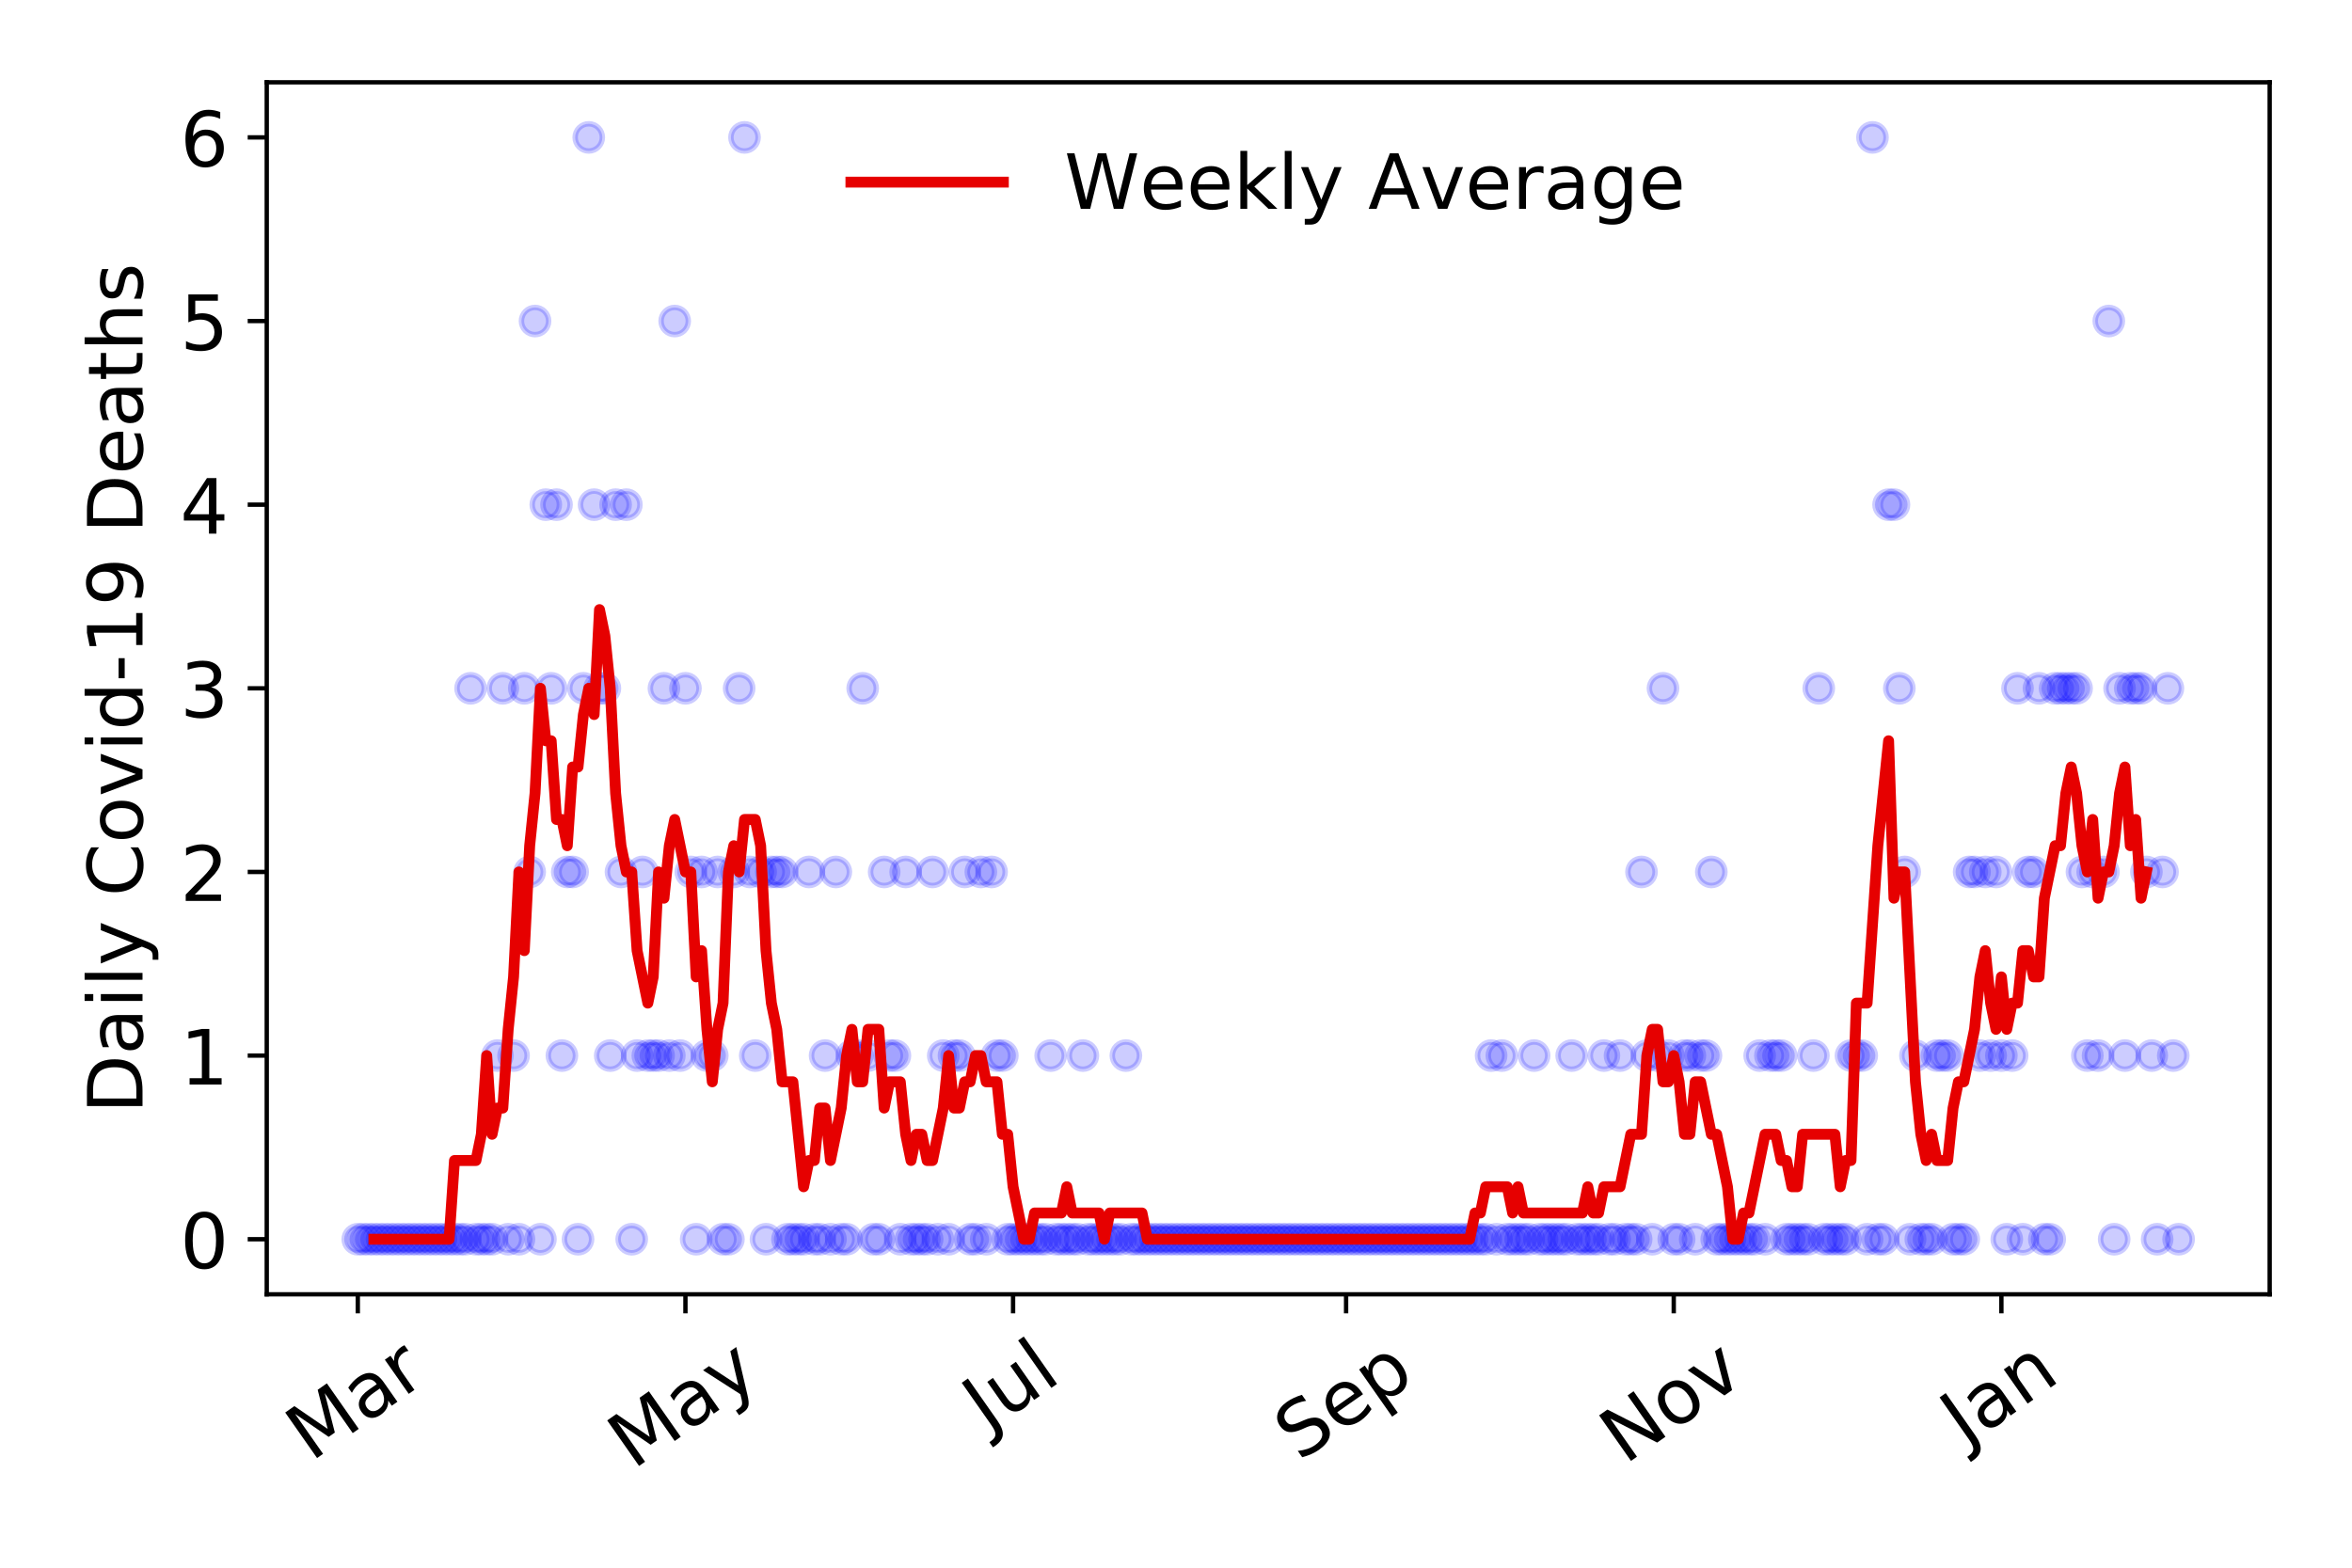 <?xml version="1.0" encoding="utf-8" standalone="no"?>
<!DOCTYPE svg PUBLIC "-//W3C//DTD SVG 1.1//EN"
  "http://www.w3.org/Graphics/SVG/1.1/DTD/svg11.dtd">
<!-- Created with matplotlib (https://matplotlib.org/) -->
<svg height="288pt" version="1.1" viewBox="0 0 432 288" width="432pt" xmlns="http://www.w3.org/2000/svg" xmlns:xlink="http://www.w3.org/1999/xlink">
 <defs>
  <style type="text/css">
*{stroke-linecap:butt;stroke-linejoin:round;}
  </style>
 </defs>
 <g id="figure_1">
  <g id="patch_1">
   <path d="M 0 288 
L 432 288 
L 432 0 
L 0 0 
z
" style="fill:#ffffff;"/>
  </g>
  <g id="axes_1">
   <g id="patch_2">
    <path d="M 48.995 237.778 
L 416.88 237.778 
L 416.88 15.12 
L 48.995 15.12 
z
" style="fill:#ffffff;"/>
   </g>
   <g id="matplotlib.axis_1">
    <g id="xtick_1">
     <g id="line2d_1">
      <defs>
       <path d="M 0 0 
L 0 3.5 
" id="m49f50f22b8" style="stroke:#000000;stroke-width:0.8;"/>
      </defs>
      <g>
       <use style="stroke:#000000;stroke-width:0.8;" x="65.717" xlink:href="#m49f50f22b8" y="237.778"/>
      </g>
     </g>
     <g id="text_1">
      <!-- Mar -->
      <defs>
       <path d="M 9.812 72.906 
L 24.516 72.906 
L 43.109 23.297 
L 61.812 72.906 
L 76.516 72.906 
L 76.516 0 
L 66.891 0 
L 66.891 64.016 
L 48.094 14.016 
L 38.188 14.016 
L 19.391 64.016 
L 19.391 0 
L 9.812 0 
z
" id="DejaVuSans-77"/>
       <path d="M 34.281 27.484 
Q 23.391 27.484 19.188 25 
Q 14.984 22.516 14.984 16.5 
Q 14.984 11.719 18.141 8.906 
Q 21.297 6.109 26.703 6.109 
Q 34.188 6.109 38.703 11.406 
Q 43.219 16.703 43.219 25.484 
L 43.219 27.484 
z
M 52.203 31.203 
L 52.203 0 
L 43.219 0 
L 43.219 8.297 
Q 40.141 3.328 35.547 0.953 
Q 30.953 -1.422 24.312 -1.422 
Q 15.922 -1.422 10.953 3.297 
Q 6 8.016 6 15.922 
Q 6 25.141 12.172 29.828 
Q 18.359 34.516 30.609 34.516 
L 43.219 34.516 
L 43.219 35.406 
Q 43.219 41.609 39.141 45 
Q 35.062 48.391 27.688 48.391 
Q 23 48.391 18.547 47.266 
Q 14.109 46.141 10.016 43.891 
L 10.016 52.203 
Q 14.938 54.109 19.578 55.047 
Q 24.219 56 28.609 56 
Q 40.484 56 46.344 49.844 
Q 52.203 43.703 52.203 31.203 
z
" id="DejaVuSans-97"/>
       <path d="M 41.109 46.297 
Q 39.594 47.172 37.812 47.578 
Q 36.031 48 33.891 48 
Q 26.266 48 22.188 43.047 
Q 18.109 38.094 18.109 28.812 
L 18.109 0 
L 9.078 0 
L 9.078 54.688 
L 18.109 54.688 
L 18.109 46.188 
Q 20.953 51.172 25.484 53.578 
Q 30.031 56 36.531 56 
Q 37.453 56 38.578 55.875 
Q 39.703 55.766 41.062 55.516 
z
" id="DejaVuSans-114"/>
      </defs>
      <g transform="translate(57.114 268.643)rotate(-35)scale(0.14 -0.14)">
       <use xlink:href="#DejaVuSans-77"/>
       <use x="86.279" xlink:href="#DejaVuSans-97"/>
       <use x="147.559" xlink:href="#DejaVuSans-114"/>
      </g>
     </g>
    </g>
    <g id="xtick_2">
     <g id="line2d_2">
      <g>
       <use style="stroke:#000000;stroke-width:0.8;" x="125.897" xlink:href="#m49f50f22b8" y="237.778"/>
      </g>
     </g>
     <g id="text_2">
      <!-- May -->
      <defs>
       <path d="M 32.172 -5.078 
Q 28.375 -14.844 24.75 -17.812 
Q 21.141 -20.797 15.094 -20.797 
L 7.906 -20.797 
L 7.906 -13.281 
L 13.188 -13.281 
Q 16.891 -13.281 18.938 -11.516 
Q 21 -9.766 23.484 -3.219 
L 25.094 0.875 
L 2.984 54.688 
L 12.5 54.688 
L 29.594 11.922 
L 46.688 54.688 
L 56.203 54.688 
z
" id="DejaVuSans-121"/>
      </defs>
      <g transform="translate(116.257 270.094)rotate(-35)scale(0.14 -0.14)">
       <use xlink:href="#DejaVuSans-77"/>
       <use x="86.279" xlink:href="#DejaVuSans-97"/>
       <use x="147.559" xlink:href="#DejaVuSans-121"/>
      </g>
     </g>
    </g>
    <g id="xtick_3">
     <g id="line2d_3">
      <g>
       <use style="stroke:#000000;stroke-width:0.8;" x="186.076" xlink:href="#m49f50f22b8" y="237.778"/>
      </g>
     </g>
     <g id="text_3">
      <!-- Jul -->
      <defs>
       <path d="M 9.812 72.906 
L 19.672 72.906 
L 19.672 5.078 
Q 19.672 -8.109 14.672 -14.062 
Q 9.672 -20.016 -1.422 -20.016 
L -5.172 -20.016 
L -5.172 -11.719 
L -2.094 -11.719 
Q 4.438 -11.719 7.125 -8.047 
Q 9.812 -4.391 9.812 5.078 
z
" id="DejaVuSans-74"/>
       <path d="M 8.5 21.578 
L 8.5 54.688 
L 17.484 54.688 
L 17.484 21.922 
Q 17.484 14.156 20.5 10.266 
Q 23.531 6.391 29.594 6.391 
Q 36.859 6.391 41.078 11.031 
Q 45.312 15.672 45.312 23.688 
L 45.312 54.688 
L 54.297 54.688 
L 54.297 0 
L 45.312 0 
L 45.312 8.406 
Q 42.047 3.422 37.719 1 
Q 33.406 -1.422 27.688 -1.422 
Q 18.266 -1.422 13.375 4.438 
Q 8.5 10.297 8.5 21.578 
z
M 31.109 56 
z
" id="DejaVuSans-117"/>
       <path d="M 9.422 75.984 
L 18.406 75.984 
L 18.406 0 
L 9.422 0 
z
" id="DejaVuSans-108"/>
      </defs>
      <g transform="translate(181.374 263.181)rotate(-35)scale(0.14 -0.14)">
       <use xlink:href="#DejaVuSans-74"/>
       <use x="29.492" xlink:href="#DejaVuSans-117"/>
       <use x="92.871" xlink:href="#DejaVuSans-108"/>
      </g>
     </g>
    </g>
    <g id="xtick_4">
     <g id="line2d_4">
      <g>
       <use style="stroke:#000000;stroke-width:0.8;" x="247.242" xlink:href="#m49f50f22b8" y="237.778"/>
      </g>
     </g>
     <g id="text_4">
      <!-- Sep -->
      <defs>
       <path d="M 53.516 70.516 
L 53.516 60.891 
Q 47.906 63.578 42.922 64.891 
Q 37.938 66.219 33.297 66.219 
Q 25.25 66.219 20.875 63.094 
Q 16.5 59.969 16.5 54.203 
Q 16.5 49.359 19.406 46.891 
Q 22.312 44.438 30.422 42.922 
L 36.375 41.703 
Q 47.406 39.594 52.656 34.297 
Q 57.906 29 57.906 20.125 
Q 57.906 9.516 50.797 4.047 
Q 43.703 -1.422 29.984 -1.422 
Q 24.812 -1.422 18.969 -0.25 
Q 13.141 0.922 6.891 3.219 
L 6.891 13.375 
Q 12.891 10.016 18.656 8.297 
Q 24.422 6.594 29.984 6.594 
Q 38.422 6.594 43.016 9.906 
Q 47.609 13.234 47.609 19.391 
Q 47.609 24.75 44.312 27.781 
Q 41.016 30.812 33.5 32.328 
L 27.484 33.5 
Q 16.453 35.688 11.516 40.375 
Q 6.594 45.062 6.594 53.422 
Q 6.594 63.094 13.406 68.656 
Q 20.219 74.219 32.172 74.219 
Q 37.312 74.219 42.625 73.281 
Q 47.953 72.359 53.516 70.516 
z
" id="DejaVuSans-83"/>
       <path d="M 56.203 29.594 
L 56.203 25.203 
L 14.891 25.203 
Q 15.484 15.922 20.484 11.062 
Q 25.484 6.203 34.422 6.203 
Q 39.594 6.203 44.453 7.469 
Q 49.312 8.734 54.109 11.281 
L 54.109 2.781 
Q 49.266 0.734 44.188 -0.344 
Q 39.109 -1.422 33.891 -1.422 
Q 20.797 -1.422 13.156 6.188 
Q 5.516 13.812 5.516 26.812 
Q 5.516 40.234 12.766 48.109 
Q 20.016 56 32.328 56 
Q 43.359 56 49.781 48.891 
Q 56.203 41.797 56.203 29.594 
z
M 47.219 32.234 
Q 47.125 39.594 43.094 43.984 
Q 39.062 48.391 32.422 48.391 
Q 24.906 48.391 20.391 44.141 
Q 15.875 39.891 15.188 32.172 
z
" id="DejaVuSans-101"/>
       <path d="M 18.109 8.203 
L 18.109 -20.797 
L 9.078 -20.797 
L 9.078 54.688 
L 18.109 54.688 
L 18.109 46.391 
Q 20.953 51.266 25.266 53.625 
Q 29.594 56 35.594 56 
Q 45.562 56 51.781 48.094 
Q 58.016 40.188 58.016 27.297 
Q 58.016 14.406 51.781 6.484 
Q 45.562 -1.422 35.594 -1.422 
Q 29.594 -1.422 25.266 0.953 
Q 20.953 3.328 18.109 8.203 
z
M 48.688 27.297 
Q 48.688 37.203 44.609 42.844 
Q 40.531 48.484 33.406 48.484 
Q 26.266 48.484 22.188 42.844 
Q 18.109 37.203 18.109 27.297 
Q 18.109 17.391 22.188 11.75 
Q 26.266 6.109 33.406 6.109 
Q 40.531 6.109 44.609 11.75 
Q 48.688 17.391 48.688 27.297 
z
" id="DejaVuSans-112"/>
      </defs>
      <g transform="translate(238.65 268.629)rotate(-35)scale(0.14 -0.14)">
       <use xlink:href="#DejaVuSans-83"/>
       <use x="63.477" xlink:href="#DejaVuSans-101"/>
       <use x="125" xlink:href="#DejaVuSans-112"/>
      </g>
     </g>
    </g>
    <g id="xtick_5">
     <g id="line2d_5">
      <g>
       <use style="stroke:#000000;stroke-width:0.8;" x="307.422" xlink:href="#m49f50f22b8" y="237.778"/>
      </g>
     </g>
     <g id="text_5">
      <!-- Nov -->
      <defs>
       <path d="M 9.812 72.906 
L 23.094 72.906 
L 55.422 11.922 
L 55.422 72.906 
L 64.984 72.906 
L 64.984 0 
L 51.703 0 
L 19.391 60.984 
L 19.391 0 
L 9.812 0 
z
" id="DejaVuSans-78"/>
       <path d="M 30.609 48.391 
Q 23.391 48.391 19.188 42.75 
Q 14.984 37.109 14.984 27.297 
Q 14.984 17.484 19.156 11.844 
Q 23.344 6.203 30.609 6.203 
Q 37.797 6.203 41.984 11.859 
Q 46.188 17.531 46.188 27.297 
Q 46.188 37.016 41.984 42.703 
Q 37.797 48.391 30.609 48.391 
z
M 30.609 56 
Q 42.328 56 49.016 48.375 
Q 55.719 40.766 55.719 27.297 
Q 55.719 13.875 49.016 6.219 
Q 42.328 -1.422 30.609 -1.422 
Q 18.844 -1.422 12.172 6.219 
Q 5.516 13.875 5.516 27.297 
Q 5.516 40.766 12.172 48.375 
Q 18.844 56 30.609 56 
z
" id="DejaVuSans-111"/>
       <path d="M 2.984 54.688 
L 12.5 54.688 
L 29.594 8.797 
L 46.688 54.688 
L 56.203 54.688 
L 35.688 0 
L 23.484 0 
z
" id="DejaVuSans-118"/>
      </defs>
      <g transform="translate(298.446 269.166)rotate(-35)scale(0.14 -0.14)">
       <use xlink:href="#DejaVuSans-78"/>
       <use x="74.805" xlink:href="#DejaVuSans-111"/>
       <use x="135.986" xlink:href="#DejaVuSans-118"/>
      </g>
     </g>
    </g>
    <g id="xtick_6">
     <g id="line2d_6">
      <g>
       <use style="stroke:#000000;stroke-width:0.8;" x="367.602" xlink:href="#m49f50f22b8" y="237.778"/>
      </g>
     </g>
     <g id="text_6">
      <!-- Jan -->
      <defs>
       <path d="M 54.891 33.016 
L 54.891 0 
L 45.906 0 
L 45.906 32.719 
Q 45.906 40.484 42.875 44.328 
Q 39.844 48.188 33.797 48.188 
Q 26.516 48.188 22.312 43.547 
Q 18.109 38.922 18.109 30.906 
L 18.109 0 
L 9.078 0 
L 9.078 54.688 
L 18.109 54.688 
L 18.109 46.188 
Q 21.344 51.125 25.703 53.562 
Q 30.078 56 35.797 56 
Q 45.219 56 50.047 50.172 
Q 54.891 44.344 54.891 33.016 
z
" id="DejaVuSans-110"/>
      </defs>
      <g transform="translate(360.978 265.871)rotate(-35)scale(0.14 -0.14)">
       <use xlink:href="#DejaVuSans-74"/>
       <use x="29.492" xlink:href="#DejaVuSans-97"/>
       <use x="90.771" xlink:href="#DejaVuSans-110"/>
      </g>
     </g>
    </g>
   </g>
   <g id="matplotlib.axis_2">
    <g id="ytick_1">
     <g id="line2d_7">
      <defs>
       <path d="M 0 0 
L -3.5 0 
" id="me436e3f79a" style="stroke:#000000;stroke-width:0.8;"/>
      </defs>
      <g>
       <use style="stroke:#000000;stroke-width:0.8;" x="48.995" xlink:href="#me436e3f79a" y="227.657"/>
      </g>
     </g>
     <g id="text_7">
      <!-- 0 -->
      <defs>
       <path d="M 31.781 66.406 
Q 24.172 66.406 20.328 58.906 
Q 16.5 51.422 16.5 36.375 
Q 16.5 21.391 20.328 13.891 
Q 24.172 6.391 31.781 6.391 
Q 39.453 6.391 43.281 13.891 
Q 47.125 21.391 47.125 36.375 
Q 47.125 51.422 43.281 58.906 
Q 39.453 66.406 31.781 66.406 
z
M 31.781 74.219 
Q 44.047 74.219 50.516 64.516 
Q 56.984 54.828 56.984 36.375 
Q 56.984 17.969 50.516 8.266 
Q 44.047 -1.422 31.781 -1.422 
Q 19.531 -1.422 13.062 8.266 
Q 6.594 17.969 6.594 36.375 
Q 6.594 54.828 13.062 64.516 
Q 19.531 74.219 31.781 74.219 
z
" id="DejaVuSans-48"/>
      </defs>
      <g transform="translate(33.087 232.976)scale(0.14 -0.14)">
       <use xlink:href="#DejaVuSans-48"/>
      </g>
     </g>
    </g>
    <g id="ytick_2">
     <g id="line2d_8">
      <g>
       <use style="stroke:#000000;stroke-width:0.8;" x="48.995" xlink:href="#me436e3f79a" y="193.921"/>
      </g>
     </g>
     <g id="text_8">
      <!-- 1 -->
      <defs>
       <path d="M 12.406 8.297 
L 28.516 8.297 
L 28.516 63.922 
L 10.984 60.406 
L 10.984 69.391 
L 28.422 72.906 
L 38.281 72.906 
L 38.281 8.297 
L 54.391 8.297 
L 54.391 0 
L 12.406 0 
z
" id="DejaVuSans-49"/>
      </defs>
      <g transform="translate(33.087 199.24)scale(0.14 -0.14)">
       <use xlink:href="#DejaVuSans-49"/>
      </g>
     </g>
    </g>
    <g id="ytick_3">
     <g id="line2d_9">
      <g>
       <use style="stroke:#000000;stroke-width:0.8;" x="48.995" xlink:href="#me436e3f79a" y="160.185"/>
      </g>
     </g>
     <g id="text_9">
      <!-- 2 -->
      <defs>
       <path d="M 19.188 8.297 
L 53.609 8.297 
L 53.609 0 
L 7.328 0 
L 7.328 8.297 
Q 12.938 14.109 22.625 23.891 
Q 32.328 33.688 34.812 36.531 
Q 39.547 41.844 41.422 45.531 
Q 43.312 49.219 43.312 52.781 
Q 43.312 58.594 39.234 62.25 
Q 35.156 65.922 28.609 65.922 
Q 23.969 65.922 18.812 64.312 
Q 13.672 62.703 7.812 59.422 
L 7.812 69.391 
Q 13.766 71.781 18.938 73 
Q 24.125 74.219 28.422 74.219 
Q 39.75 74.219 46.484 68.547 
Q 53.219 62.891 53.219 53.422 
Q 53.219 48.922 51.531 44.891 
Q 49.859 40.875 45.406 35.406 
Q 44.188 33.984 37.641 27.219 
Q 31.109 20.453 19.188 8.297 
z
" id="DejaVuSans-50"/>
      </defs>
      <g transform="translate(33.087 165.504)scale(0.14 -0.14)">
       <use xlink:href="#DejaVuSans-50"/>
      </g>
     </g>
    </g>
    <g id="ytick_4">
     <g id="line2d_10">
      <g>
       <use style="stroke:#000000;stroke-width:0.8;" x="48.995" xlink:href="#me436e3f79a" y="126.449"/>
      </g>
     </g>
     <g id="text_10">
      <!-- 3 -->
      <defs>
       <path d="M 40.578 39.312 
Q 47.656 37.797 51.625 33 
Q 55.609 28.219 55.609 21.188 
Q 55.609 10.406 48.188 4.484 
Q 40.766 -1.422 27.094 -1.422 
Q 22.516 -1.422 17.656 -0.516 
Q 12.797 0.391 7.625 2.203 
L 7.625 11.719 
Q 11.719 9.328 16.594 8.109 
Q 21.484 6.891 26.812 6.891 
Q 36.078 6.891 40.938 10.547 
Q 45.797 14.203 45.797 21.188 
Q 45.797 27.641 41.281 31.266 
Q 36.766 34.906 28.719 34.906 
L 20.219 34.906 
L 20.219 43.016 
L 29.109 43.016 
Q 36.375 43.016 40.234 45.922 
Q 44.094 48.828 44.094 54.297 
Q 44.094 59.906 40.109 62.906 
Q 36.141 65.922 28.719 65.922 
Q 24.656 65.922 20.016 65.031 
Q 15.375 64.156 9.812 62.312 
L 9.812 71.094 
Q 15.438 72.656 20.344 73.438 
Q 25.25 74.219 29.594 74.219 
Q 40.828 74.219 47.359 69.109 
Q 53.906 64.016 53.906 55.328 
Q 53.906 49.266 50.438 45.094 
Q 46.969 40.922 40.578 39.312 
z
" id="DejaVuSans-51"/>
      </defs>
      <g transform="translate(33.087 131.768)scale(0.14 -0.14)">
       <use xlink:href="#DejaVuSans-51"/>
      </g>
     </g>
    </g>
    <g id="ytick_5">
     <g id="line2d_11">
      <g>
       <use style="stroke:#000000;stroke-width:0.8;" x="48.995" xlink:href="#me436e3f79a" y="92.713"/>
      </g>
     </g>
     <g id="text_11">
      <!-- 4 -->
      <defs>
       <path d="M 37.797 64.312 
L 12.891 25.391 
L 37.797 25.391 
z
M 35.203 72.906 
L 47.609 72.906 
L 47.609 25.391 
L 58.016 25.391 
L 58.016 17.188 
L 47.609 17.188 
L 47.609 0 
L 37.797 0 
L 37.797 17.188 
L 4.891 17.188 
L 4.891 26.703 
z
" id="DejaVuSans-52"/>
      </defs>
      <g transform="translate(33.087 98.032)scale(0.14 -0.14)">
       <use xlink:href="#DejaVuSans-52"/>
      </g>
     </g>
    </g>
    <g id="ytick_6">
     <g id="line2d_12">
      <g>
       <use style="stroke:#000000;stroke-width:0.8;" x="48.995" xlink:href="#me436e3f79a" y="58.977"/>
      </g>
     </g>
     <g id="text_12">
      <!-- 5 -->
      <defs>
       <path d="M 10.797 72.906 
L 49.516 72.906 
L 49.516 64.594 
L 19.828 64.594 
L 19.828 46.734 
Q 21.969 47.469 24.109 47.828 
Q 26.266 48.188 28.422 48.188 
Q 40.625 48.188 47.75 41.5 
Q 54.891 34.812 54.891 23.391 
Q 54.891 11.625 47.562 5.094 
Q 40.234 -1.422 26.906 -1.422 
Q 22.312 -1.422 17.547 -0.641 
Q 12.797 0.141 7.719 1.703 
L 7.719 11.625 
Q 12.109 9.234 16.797 8.062 
Q 21.484 6.891 26.703 6.891 
Q 35.156 6.891 40.078 11.328 
Q 45.016 15.766 45.016 23.391 
Q 45.016 31 40.078 35.438 
Q 35.156 39.891 26.703 39.891 
Q 22.75 39.891 18.812 39.016 
Q 14.891 38.141 10.797 36.281 
z
" id="DejaVuSans-53"/>
      </defs>
      <g transform="translate(33.087 64.296)scale(0.14 -0.14)">
       <use xlink:href="#DejaVuSans-53"/>
      </g>
     </g>
    </g>
    <g id="ytick_7">
     <g id="line2d_13">
      <g>
       <use style="stroke:#000000;stroke-width:0.8;" x="48.995" xlink:href="#me436e3f79a" y="25.241"/>
      </g>
     </g>
     <g id="text_13">
      <!-- 6 -->
      <defs>
       <path d="M 33.016 40.375 
Q 26.375 40.375 22.484 35.828 
Q 18.609 31.297 18.609 23.391 
Q 18.609 15.531 22.484 10.953 
Q 26.375 6.391 33.016 6.391 
Q 39.656 6.391 43.531 10.953 
Q 47.406 15.531 47.406 23.391 
Q 47.406 31.297 43.531 35.828 
Q 39.656 40.375 33.016 40.375 
z
M 52.594 71.297 
L 52.594 62.312 
Q 48.875 64.062 45.094 64.984 
Q 41.312 65.922 37.594 65.922 
Q 27.828 65.922 22.672 59.328 
Q 17.531 52.734 16.797 39.406 
Q 19.672 43.656 24.016 45.922 
Q 28.375 48.188 33.594 48.188 
Q 44.578 48.188 50.953 41.516 
Q 57.328 34.859 57.328 23.391 
Q 57.328 12.156 50.688 5.359 
Q 44.047 -1.422 33.016 -1.422 
Q 20.359 -1.422 13.672 8.266 
Q 6.984 17.969 6.984 36.375 
Q 6.984 53.656 15.188 63.938 
Q 23.391 74.219 37.203 74.219 
Q 40.922 74.219 44.703 73.484 
Q 48.484 72.75 52.594 71.297 
z
" id="DejaVuSans-54"/>
      </defs>
      <g transform="translate(33.087 30.56)scale(0.14 -0.14)">
       <use xlink:href="#DejaVuSans-54"/>
      </g>
     </g>
    </g>
    <g id="text_14">
     <!-- Daily Covid-19 Deaths -->
     <defs>
      <path d="M 19.672 64.797 
L 19.672 8.109 
L 31.594 8.109 
Q 46.688 8.109 53.688 14.938 
Q 60.688 21.781 60.688 36.531 
Q 60.688 51.172 53.688 57.984 
Q 46.688 64.797 31.594 64.797 
z
M 9.812 72.906 
L 30.078 72.906 
Q 51.266 72.906 61.172 64.094 
Q 71.094 55.281 71.094 36.531 
Q 71.094 17.672 61.125 8.828 
Q 51.172 0 30.078 0 
L 9.812 0 
z
" id="DejaVuSans-68"/>
      <path d="M 9.422 54.688 
L 18.406 54.688 
L 18.406 0 
L 9.422 0 
z
M 9.422 75.984 
L 18.406 75.984 
L 18.406 64.594 
L 9.422 64.594 
z
" id="DejaVuSans-105"/>
      <path id="DejaVuSans-32"/>
      <path d="M 64.406 67.281 
L 64.406 56.891 
Q 59.422 61.531 53.781 63.812 
Q 48.141 66.109 41.797 66.109 
Q 29.297 66.109 22.656 58.469 
Q 16.016 50.828 16.016 36.375 
Q 16.016 21.969 22.656 14.328 
Q 29.297 6.688 41.797 6.688 
Q 48.141 6.688 53.781 8.984 
Q 59.422 11.281 64.406 15.922 
L 64.406 5.609 
Q 59.234 2.094 53.438 0.328 
Q 47.656 -1.422 41.219 -1.422 
Q 24.656 -1.422 15.125 8.703 
Q 5.609 18.844 5.609 36.375 
Q 5.609 53.953 15.125 64.078 
Q 24.656 74.219 41.219 74.219 
Q 47.75 74.219 53.531 72.484 
Q 59.328 70.75 64.406 67.281 
z
" id="DejaVuSans-67"/>
      <path d="M 45.406 46.391 
L 45.406 75.984 
L 54.391 75.984 
L 54.391 0 
L 45.406 0 
L 45.406 8.203 
Q 42.578 3.328 38.25 0.953 
Q 33.938 -1.422 27.875 -1.422 
Q 17.969 -1.422 11.734 6.484 
Q 5.516 14.406 5.516 27.297 
Q 5.516 40.188 11.734 48.094 
Q 17.969 56 27.875 56 
Q 33.938 56 38.25 53.625 
Q 42.578 51.266 45.406 46.391 
z
M 14.797 27.297 
Q 14.797 17.391 18.875 11.75 
Q 22.953 6.109 30.078 6.109 
Q 37.203 6.109 41.297 11.75 
Q 45.406 17.391 45.406 27.297 
Q 45.406 37.203 41.297 42.844 
Q 37.203 48.484 30.078 48.484 
Q 22.953 48.484 18.875 42.844 
Q 14.797 37.203 14.797 27.297 
z
" id="DejaVuSans-100"/>
      <path d="M 4.891 31.391 
L 31.203 31.391 
L 31.203 23.391 
L 4.891 23.391 
z
" id="DejaVuSans-45"/>
      <path d="M 10.984 1.516 
L 10.984 10.5 
Q 14.703 8.734 18.5 7.812 
Q 22.312 6.891 25.984 6.891 
Q 35.75 6.891 40.891 13.453 
Q 46.047 20.016 46.781 33.406 
Q 43.953 29.203 39.594 26.953 
Q 35.25 24.703 29.984 24.703 
Q 19.047 24.703 12.672 31.312 
Q 6.297 37.938 6.297 49.422 
Q 6.297 60.641 12.938 67.422 
Q 19.578 74.219 30.609 74.219 
Q 43.266 74.219 49.922 64.516 
Q 56.594 54.828 56.594 36.375 
Q 56.594 19.141 48.406 8.859 
Q 40.234 -1.422 26.422 -1.422 
Q 22.703 -1.422 18.891 -0.688 
Q 15.094 0.047 10.984 1.516 
z
M 30.609 32.422 
Q 37.25 32.422 41.125 36.953 
Q 45.016 41.5 45.016 49.422 
Q 45.016 57.281 41.125 61.844 
Q 37.25 66.406 30.609 66.406 
Q 23.969 66.406 20.094 61.844 
Q 16.219 57.281 16.219 49.422 
Q 16.219 41.5 20.094 36.953 
Q 23.969 32.422 30.609 32.422 
z
" id="DejaVuSans-57"/>
      <path d="M 18.312 70.219 
L 18.312 54.688 
L 36.812 54.688 
L 36.812 47.703 
L 18.312 47.703 
L 18.312 18.016 
Q 18.312 11.328 20.141 9.422 
Q 21.969 7.516 27.594 7.516 
L 36.812 7.516 
L 36.812 0 
L 27.594 0 
Q 17.188 0 13.234 3.875 
Q 9.281 7.766 9.281 18.016 
L 9.281 47.703 
L 2.688 47.703 
L 2.688 54.688 
L 9.281 54.688 
L 9.281 70.219 
z
" id="DejaVuSans-116"/>
      <path d="M 54.891 33.016 
L 54.891 0 
L 45.906 0 
L 45.906 32.719 
Q 45.906 40.484 42.875 44.328 
Q 39.844 48.188 33.797 48.188 
Q 26.516 48.188 22.312 43.547 
Q 18.109 38.922 18.109 30.906 
L 18.109 0 
L 9.078 0 
L 9.078 75.984 
L 18.109 75.984 
L 18.109 46.188 
Q 21.344 51.125 25.703 53.562 
Q 30.078 56 35.797 56 
Q 45.219 56 50.047 50.172 
Q 54.891 44.344 54.891 33.016 
z
" id="DejaVuSans-104"/>
      <path d="M 44.281 53.078 
L 44.281 44.578 
Q 40.484 46.531 36.375 47.5 
Q 32.281 48.484 27.875 48.484 
Q 21.188 48.484 17.844 46.438 
Q 14.5 44.391 14.5 40.281 
Q 14.5 37.156 16.891 35.375 
Q 19.281 33.594 26.516 31.984 
L 29.594 31.297 
Q 39.156 29.25 43.188 25.516 
Q 47.219 21.781 47.219 15.094 
Q 47.219 7.469 41.188 3.016 
Q 35.156 -1.422 24.609 -1.422 
Q 20.219 -1.422 15.453 -0.562 
Q 10.688 0.297 5.422 2 
L 5.422 11.281 
Q 10.406 8.688 15.234 7.391 
Q 20.062 6.109 24.812 6.109 
Q 31.156 6.109 34.562 8.281 
Q 37.984 10.453 37.984 14.406 
Q 37.984 18.062 35.516 20.016 
Q 33.062 21.969 24.703 23.781 
L 21.578 24.516 
Q 13.234 26.266 9.516 29.906 
Q 5.812 33.547 5.812 39.891 
Q 5.812 47.609 11.281 51.797 
Q 16.75 56 26.812 56 
Q 31.781 56 36.172 55.266 
Q 40.578 54.547 44.281 53.078 
z
" id="DejaVuSans-115"/>
     </defs>
     <g transform="translate(26.176 204.56)rotate(-90)scale(0.14 -0.14)">
      <use xlink:href="#DejaVuSans-68"/>
      <use x="77.002" xlink:href="#DejaVuSans-97"/>
      <use x="138.281" xlink:href="#DejaVuSans-105"/>
      <use x="166.064" xlink:href="#DejaVuSans-108"/>
      <use x="193.848" xlink:href="#DejaVuSans-121"/>
      <use x="253.027" xlink:href="#DejaVuSans-32"/>
      <use x="284.814" xlink:href="#DejaVuSans-67"/>
      <use x="354.639" xlink:href="#DejaVuSans-111"/>
      <use x="415.82" xlink:href="#DejaVuSans-118"/>
      <use x="475" xlink:href="#DejaVuSans-105"/>
      <use x="502.783" xlink:href="#DejaVuSans-100"/>
      <use x="566.26" xlink:href="#DejaVuSans-45"/>
      <use x="602.344" xlink:href="#DejaVuSans-49"/>
      <use x="665.967" xlink:href="#DejaVuSans-57"/>
      <use x="729.59" xlink:href="#DejaVuSans-32"/>
      <use x="761.377" xlink:href="#DejaVuSans-68"/>
      <use x="838.379" xlink:href="#DejaVuSans-101"/>
      <use x="899.902" xlink:href="#DejaVuSans-97"/>
      <use x="961.182" xlink:href="#DejaVuSans-116"/>
      <use x="1000.391" xlink:href="#DejaVuSans-104"/>
      <use x="1063.77" xlink:href="#DejaVuSans-115"/>
     </g>
    </g>
   </g>
   <g id="line2d_14">
    <defs>
     <path d="M 0 2.5 
C 0.663 2.5 1.299 2.237 1.768 1.768 
C 2.237 1.299 2.5 0.663 2.5 0 
C 2.5 -0.663 2.237 -1.299 1.768 -1.768 
C 1.299 -2.237 0.663 -2.5 0 -2.5 
C -0.663 -2.5 -1.299 -2.237 -1.768 -1.768 
C -2.237 -1.299 -2.5 -0.663 -2.5 0 
C -2.5 0.663 -2.237 1.299 -1.768 1.768 
C -1.299 2.237 -0.663 2.5 0 2.5 
z
" id="me2d0bdf05d" style="stroke:#0000ff;stroke-opacity:0.2;"/>
    </defs>
    <g clip-path="url(#p9ad42fd264)">
     <use style="fill:#0000ff;fill-opacity:0.2;stroke:#0000ff;stroke-opacity:0.2;" x="65.717" xlink:href="#me2d0bdf05d" y="227.657"/>
     <use style="fill:#0000ff;fill-opacity:0.2;stroke:#0000ff;stroke-opacity:0.2;" x="66.704" xlink:href="#me2d0bdf05d" y="227.657"/>
     <use style="fill:#0000ff;fill-opacity:0.2;stroke:#0000ff;stroke-opacity:0.2;" x="67.69" xlink:href="#me2d0bdf05d" y="227.657"/>
     <use style="fill:#0000ff;fill-opacity:0.2;stroke:#0000ff;stroke-opacity:0.2;" x="68.677" xlink:href="#me2d0bdf05d" y="227.657"/>
     <use style="fill:#0000ff;fill-opacity:0.2;stroke:#0000ff;stroke-opacity:0.2;" x="69.663" xlink:href="#me2d0bdf05d" y="227.657"/>
     <use style="fill:#0000ff;fill-opacity:0.2;stroke:#0000ff;stroke-opacity:0.2;" x="70.65" xlink:href="#me2d0bdf05d" y="227.657"/>
     <use style="fill:#0000ff;fill-opacity:0.2;stroke:#0000ff;stroke-opacity:0.2;" x="71.636" xlink:href="#me2d0bdf05d" y="227.657"/>
     <use style="fill:#0000ff;fill-opacity:0.2;stroke:#0000ff;stroke-opacity:0.2;" x="72.623" xlink:href="#me2d0bdf05d" y="227.657"/>
     <use style="fill:#0000ff;fill-opacity:0.2;stroke:#0000ff;stroke-opacity:0.2;" x="73.609" xlink:href="#me2d0bdf05d" y="227.657"/>
     <use style="fill:#0000ff;fill-opacity:0.2;stroke:#0000ff;stroke-opacity:0.2;" x="74.596" xlink:href="#me2d0bdf05d" y="227.657"/>
     <use style="fill:#0000ff;fill-opacity:0.2;stroke:#0000ff;stroke-opacity:0.2;" x="75.583" xlink:href="#me2d0bdf05d" y="227.657"/>
     <use style="fill:#0000ff;fill-opacity:0.2;stroke:#0000ff;stroke-opacity:0.2;" x="76.569" xlink:href="#me2d0bdf05d" y="227.657"/>
     <use style="fill:#0000ff;fill-opacity:0.2;stroke:#0000ff;stroke-opacity:0.2;" x="77.556" xlink:href="#me2d0bdf05d" y="227.657"/>
     <use style="fill:#0000ff;fill-opacity:0.2;stroke:#0000ff;stroke-opacity:0.2;" x="78.542" xlink:href="#me2d0bdf05d" y="227.657"/>
     <use style="fill:#0000ff;fill-opacity:0.2;stroke:#0000ff;stroke-opacity:0.2;" x="79.529" xlink:href="#me2d0bdf05d" y="227.657"/>
     <use style="fill:#0000ff;fill-opacity:0.2;stroke:#0000ff;stroke-opacity:0.2;" x="80.515" xlink:href="#me2d0bdf05d" y="227.657"/>
     <use style="fill:#0000ff;fill-opacity:0.2;stroke:#0000ff;stroke-opacity:0.2;" x="81.502" xlink:href="#me2d0bdf05d" y="227.657"/>
     <use style="fill:#0000ff;fill-opacity:0.2;stroke:#0000ff;stroke-opacity:0.2;" x="82.488" xlink:href="#me2d0bdf05d" y="227.657"/>
     <use style="fill:#0000ff;fill-opacity:0.2;stroke:#0000ff;stroke-opacity:0.2;" x="83.475" xlink:href="#me2d0bdf05d" y="227.657"/>
     <use style="fill:#0000ff;fill-opacity:0.2;stroke:#0000ff;stroke-opacity:0.2;" x="84.462" xlink:href="#me2d0bdf05d" y="227.657"/>
     <use style="fill:#0000ff;fill-opacity:0.2;stroke:#0000ff;stroke-opacity:0.2;" x="85.448" xlink:href="#me2d0bdf05d" y="227.657"/>
     <use style="fill:#0000ff;fill-opacity:0.2;stroke:#0000ff;stroke-opacity:0.2;" x="86.435" xlink:href="#me2d0bdf05d" y="126.449"/>
     <use style="fill:#0000ff;fill-opacity:0.2;stroke:#0000ff;stroke-opacity:0.2;" x="87.421" xlink:href="#me2d0bdf05d" y="227.657"/>
     <use style="fill:#0000ff;fill-opacity:0.2;stroke:#0000ff;stroke-opacity:0.2;" x="88.408" xlink:href="#me2d0bdf05d" y="227.657"/>
     <use style="fill:#0000ff;fill-opacity:0.2;stroke:#0000ff;stroke-opacity:0.2;" x="89.394" xlink:href="#me2d0bdf05d" y="227.657"/>
     <use style="fill:#0000ff;fill-opacity:0.2;stroke:#0000ff;stroke-opacity:0.2;" x="90.381" xlink:href="#me2d0bdf05d" y="227.657"/>
     <use style="fill:#0000ff;fill-opacity:0.2;stroke:#0000ff;stroke-opacity:0.2;" x="91.367" xlink:href="#me2d0bdf05d" y="193.921"/>
     <use style="fill:#0000ff;fill-opacity:0.2;stroke:#0000ff;stroke-opacity:0.2;" x="92.354" xlink:href="#me2d0bdf05d" y="126.449"/>
     <use style="fill:#0000ff;fill-opacity:0.2;stroke:#0000ff;stroke-opacity:0.2;" x="93.34" xlink:href="#me2d0bdf05d" y="227.657"/>
     <use style="fill:#0000ff;fill-opacity:0.2;stroke:#0000ff;stroke-opacity:0.2;" x="94.327" xlink:href="#me2d0bdf05d" y="193.921"/>
     <use style="fill:#0000ff;fill-opacity:0.2;stroke:#0000ff;stroke-opacity:0.2;" x="95.314" xlink:href="#me2d0bdf05d" y="227.657"/>
     <use style="fill:#0000ff;fill-opacity:0.2;stroke:#0000ff;stroke-opacity:0.2;" x="96.3" xlink:href="#me2d0bdf05d" y="126.449"/>
     <use style="fill:#0000ff;fill-opacity:0.2;stroke:#0000ff;stroke-opacity:0.2;" x="97.287" xlink:href="#me2d0bdf05d" y="160.185"/>
     <use style="fill:#0000ff;fill-opacity:0.2;stroke:#0000ff;stroke-opacity:0.2;" x="98.273" xlink:href="#me2d0bdf05d" y="58.977"/>
     <use style="fill:#0000ff;fill-opacity:0.2;stroke:#0000ff;stroke-opacity:0.2;" x="99.26" xlink:href="#me2d0bdf05d" y="227.657"/>
     <use style="fill:#0000ff;fill-opacity:0.2;stroke:#0000ff;stroke-opacity:0.2;" x="100.246" xlink:href="#me2d0bdf05d" y="92.713"/>
     <use style="fill:#0000ff;fill-opacity:0.2;stroke:#0000ff;stroke-opacity:0.2;" x="101.233" xlink:href="#me2d0bdf05d" y="126.449"/>
     <use style="fill:#0000ff;fill-opacity:0.2;stroke:#0000ff;stroke-opacity:0.2;" x="102.219" xlink:href="#me2d0bdf05d" y="92.713"/>
     <use style="fill:#0000ff;fill-opacity:0.2;stroke:#0000ff;stroke-opacity:0.2;" x="103.206" xlink:href="#me2d0bdf05d" y="193.921"/>
     <use style="fill:#0000ff;fill-opacity:0.2;stroke:#0000ff;stroke-opacity:0.2;" x="104.193" xlink:href="#me2d0bdf05d" y="160.185"/>
     <use style="fill:#0000ff;fill-opacity:0.2;stroke:#0000ff;stroke-opacity:0.2;" x="105.179" xlink:href="#me2d0bdf05d" y="160.185"/>
     <use style="fill:#0000ff;fill-opacity:0.2;stroke:#0000ff;stroke-opacity:0.2;" x="106.166" xlink:href="#me2d0bdf05d" y="227.657"/>
     <use style="fill:#0000ff;fill-opacity:0.2;stroke:#0000ff;stroke-opacity:0.2;" x="107.152" xlink:href="#me2d0bdf05d" y="126.449"/>
     <use style="fill:#0000ff;fill-opacity:0.2;stroke:#0000ff;stroke-opacity:0.2;" x="108.139" xlink:href="#me2d0bdf05d" y="25.241"/>
     <use style="fill:#0000ff;fill-opacity:0.2;stroke:#0000ff;stroke-opacity:0.2;" x="109.125" xlink:href="#me2d0bdf05d" y="92.713"/>
     <use style="fill:#0000ff;fill-opacity:0.2;stroke:#0000ff;stroke-opacity:0.2;" x="110.112" xlink:href="#me2d0bdf05d" y="126.449"/>
     <use style="fill:#0000ff;fill-opacity:0.2;stroke:#0000ff;stroke-opacity:0.2;" x="111.098" xlink:href="#me2d0bdf05d" y="126.449"/>
     <use style="fill:#0000ff;fill-opacity:0.2;stroke:#0000ff;stroke-opacity:0.2;" x="112.085" xlink:href="#me2d0bdf05d" y="193.921"/>
     <use style="fill:#0000ff;fill-opacity:0.2;stroke:#0000ff;stroke-opacity:0.2;" x="113.072" xlink:href="#me2d0bdf05d" y="92.713"/>
     <use style="fill:#0000ff;fill-opacity:0.2;stroke:#0000ff;stroke-opacity:0.2;" x="114.058" xlink:href="#me2d0bdf05d" y="160.185"/>
     <use style="fill:#0000ff;fill-opacity:0.2;stroke:#0000ff;stroke-opacity:0.2;" x="115.045" xlink:href="#me2d0bdf05d" y="92.713"/>
     <use style="fill:#0000ff;fill-opacity:0.2;stroke:#0000ff;stroke-opacity:0.2;" x="116.031" xlink:href="#me2d0bdf05d" y="227.657"/>
     <use style="fill:#0000ff;fill-opacity:0.2;stroke:#0000ff;stroke-opacity:0.2;" x="117.018" xlink:href="#me2d0bdf05d" y="193.921"/>
     <use style="fill:#0000ff;fill-opacity:0.2;stroke:#0000ff;stroke-opacity:0.2;" x="118.004" xlink:href="#me2d0bdf05d" y="160.185"/>
     <use style="fill:#0000ff;fill-opacity:0.2;stroke:#0000ff;stroke-opacity:0.2;" x="118.991" xlink:href="#me2d0bdf05d" y="193.921"/>
     <use style="fill:#0000ff;fill-opacity:0.2;stroke:#0000ff;stroke-opacity:0.2;" x="119.977" xlink:href="#me2d0bdf05d" y="193.921"/>
     <use style="fill:#0000ff;fill-opacity:0.2;stroke:#0000ff;stroke-opacity:0.2;" x="120.964" xlink:href="#me2d0bdf05d" y="193.921"/>
     <use style="fill:#0000ff;fill-opacity:0.2;stroke:#0000ff;stroke-opacity:0.2;" x="121.95" xlink:href="#me2d0bdf05d" y="126.449"/>
     <use style="fill:#0000ff;fill-opacity:0.2;stroke:#0000ff;stroke-opacity:0.2;" x="122.937" xlink:href="#me2d0bdf05d" y="193.921"/>
     <use style="fill:#0000ff;fill-opacity:0.2;stroke:#0000ff;stroke-opacity:0.2;" x="123.924" xlink:href="#me2d0bdf05d" y="58.977"/>
     <use style="fill:#0000ff;fill-opacity:0.2;stroke:#0000ff;stroke-opacity:0.2;" x="124.91" xlink:href="#me2d0bdf05d" y="193.921"/>
     <use style="fill:#0000ff;fill-opacity:0.2;stroke:#0000ff;stroke-opacity:0.2;" x="125.897" xlink:href="#me2d0bdf05d" y="126.449"/>
     <use style="fill:#0000ff;fill-opacity:0.2;stroke:#0000ff;stroke-opacity:0.2;" x="126.883" xlink:href="#me2d0bdf05d" y="160.185"/>
     <use style="fill:#0000ff;fill-opacity:0.2;stroke:#0000ff;stroke-opacity:0.2;" x="127.87" xlink:href="#me2d0bdf05d" y="227.657"/>
     <use style="fill:#0000ff;fill-opacity:0.2;stroke:#0000ff;stroke-opacity:0.2;" x="128.856" xlink:href="#me2d0bdf05d" y="160.185"/>
     <use style="fill:#0000ff;fill-opacity:0.2;stroke:#0000ff;stroke-opacity:0.2;" x="129.843" xlink:href="#me2d0bdf05d" y="193.921"/>
     <use style="fill:#0000ff;fill-opacity:0.2;stroke:#0000ff;stroke-opacity:0.2;" x="130.829" xlink:href="#me2d0bdf05d" y="193.921"/>
     <use style="fill:#0000ff;fill-opacity:0.2;stroke:#0000ff;stroke-opacity:0.2;" x="131.816" xlink:href="#me2d0bdf05d" y="160.185"/>
     <use style="fill:#0000ff;fill-opacity:0.2;stroke:#0000ff;stroke-opacity:0.2;" x="132.803" xlink:href="#me2d0bdf05d" y="227.657"/>
     <use style="fill:#0000ff;fill-opacity:0.2;stroke:#0000ff;stroke-opacity:0.2;" x="133.789" xlink:href="#me2d0bdf05d" y="227.657"/>
     <use style="fill:#0000ff;fill-opacity:0.2;stroke:#0000ff;stroke-opacity:0.2;" x="134.776" xlink:href="#me2d0bdf05d" y="160.185"/>
     <use style="fill:#0000ff;fill-opacity:0.2;stroke:#0000ff;stroke-opacity:0.2;" x="135.762" xlink:href="#me2d0bdf05d" y="126.449"/>
     <use style="fill:#0000ff;fill-opacity:0.2;stroke:#0000ff;stroke-opacity:0.2;" x="136.749" xlink:href="#me2d0bdf05d" y="25.241"/>
     <use style="fill:#0000ff;fill-opacity:0.2;stroke:#0000ff;stroke-opacity:0.2;" x="137.735" xlink:href="#me2d0bdf05d" y="160.185"/>
     <use style="fill:#0000ff;fill-opacity:0.2;stroke:#0000ff;stroke-opacity:0.2;" x="138.722" xlink:href="#me2d0bdf05d" y="193.921"/>
     <use style="fill:#0000ff;fill-opacity:0.2;stroke:#0000ff;stroke-opacity:0.2;" x="139.708" xlink:href="#me2d0bdf05d" y="160.185"/>
     <use style="fill:#0000ff;fill-opacity:0.2;stroke:#0000ff;stroke-opacity:0.2;" x="140.695" xlink:href="#me2d0bdf05d" y="227.657"/>
     <use style="fill:#0000ff;fill-opacity:0.2;stroke:#0000ff;stroke-opacity:0.2;" x="141.681" xlink:href="#me2d0bdf05d" y="160.185"/>
     <use style="fill:#0000ff;fill-opacity:0.2;stroke:#0000ff;stroke-opacity:0.2;" x="142.668" xlink:href="#me2d0bdf05d" y="160.185"/>
     <use style="fill:#0000ff;fill-opacity:0.2;stroke:#0000ff;stroke-opacity:0.2;" x="143.655" xlink:href="#me2d0bdf05d" y="160.185"/>
     <use style="fill:#0000ff;fill-opacity:0.2;stroke:#0000ff;stroke-opacity:0.2;" x="144.641" xlink:href="#me2d0bdf05d" y="227.657"/>
     <use style="fill:#0000ff;fill-opacity:0.2;stroke:#0000ff;stroke-opacity:0.2;" x="145.628" xlink:href="#me2d0bdf05d" y="227.657"/>
     <use style="fill:#0000ff;fill-opacity:0.2;stroke:#0000ff;stroke-opacity:0.2;" x="146.614" xlink:href="#me2d0bdf05d" y="227.657"/>
     <use style="fill:#0000ff;fill-opacity:0.2;stroke:#0000ff;stroke-opacity:0.2;" x="147.601" xlink:href="#me2d0bdf05d" y="227.657"/>
     <use style="fill:#0000ff;fill-opacity:0.2;stroke:#0000ff;stroke-opacity:0.2;" x="148.587" xlink:href="#me2d0bdf05d" y="160.185"/>
     <use style="fill:#0000ff;fill-opacity:0.2;stroke:#0000ff;stroke-opacity:0.2;" x="149.574" xlink:href="#me2d0bdf05d" y="227.657"/>
     <use style="fill:#0000ff;fill-opacity:0.2;stroke:#0000ff;stroke-opacity:0.2;" x="150.56" xlink:href="#me2d0bdf05d" y="227.657"/>
     <use style="fill:#0000ff;fill-opacity:0.2;stroke:#0000ff;stroke-opacity:0.2;" x="151.547" xlink:href="#me2d0bdf05d" y="193.921"/>
     <use style="fill:#0000ff;fill-opacity:0.2;stroke:#0000ff;stroke-opacity:0.2;" x="152.534" xlink:href="#me2d0bdf05d" y="227.657"/>
     <use style="fill:#0000ff;fill-opacity:0.2;stroke:#0000ff;stroke-opacity:0.2;" x="153.52" xlink:href="#me2d0bdf05d" y="160.185"/>
     <use style="fill:#0000ff;fill-opacity:0.2;stroke:#0000ff;stroke-opacity:0.2;" x="154.507" xlink:href="#me2d0bdf05d" y="227.657"/>
     <use style="fill:#0000ff;fill-opacity:0.2;stroke:#0000ff;stroke-opacity:0.2;" x="155.493" xlink:href="#me2d0bdf05d" y="227.657"/>
     <use style="fill:#0000ff;fill-opacity:0.2;stroke:#0000ff;stroke-opacity:0.2;" x="156.48" xlink:href="#me2d0bdf05d" y="193.921"/>
     <use style="fill:#0000ff;fill-opacity:0.2;stroke:#0000ff;stroke-opacity:0.2;" x="157.466" xlink:href="#me2d0bdf05d" y="193.921"/>
     <use style="fill:#0000ff;fill-opacity:0.2;stroke:#0000ff;stroke-opacity:0.2;" x="158.453" xlink:href="#me2d0bdf05d" y="126.449"/>
     <use style="fill:#0000ff;fill-opacity:0.2;stroke:#0000ff;stroke-opacity:0.2;" x="159.439" xlink:href="#me2d0bdf05d" y="193.921"/>
     <use style="fill:#0000ff;fill-opacity:0.2;stroke:#0000ff;stroke-opacity:0.2;" x="160.426" xlink:href="#me2d0bdf05d" y="227.657"/>
     <use style="fill:#0000ff;fill-opacity:0.2;stroke:#0000ff;stroke-opacity:0.2;" x="161.413" xlink:href="#me2d0bdf05d" y="227.657"/>
     <use style="fill:#0000ff;fill-opacity:0.2;stroke:#0000ff;stroke-opacity:0.2;" x="162.399" xlink:href="#me2d0bdf05d" y="160.185"/>
     <use style="fill:#0000ff;fill-opacity:0.2;stroke:#0000ff;stroke-opacity:0.2;" x="163.386" xlink:href="#me2d0bdf05d" y="193.921"/>
     <use style="fill:#0000ff;fill-opacity:0.2;stroke:#0000ff;stroke-opacity:0.2;" x="164.372" xlink:href="#me2d0bdf05d" y="193.921"/>
     <use style="fill:#0000ff;fill-opacity:0.2;stroke:#0000ff;stroke-opacity:0.2;" x="165.359" xlink:href="#me2d0bdf05d" y="227.657"/>
     <use style="fill:#0000ff;fill-opacity:0.2;stroke:#0000ff;stroke-opacity:0.2;" x="166.345" xlink:href="#me2d0bdf05d" y="160.185"/>
     <use style="fill:#0000ff;fill-opacity:0.2;stroke:#0000ff;stroke-opacity:0.2;" x="167.332" xlink:href="#me2d0bdf05d" y="227.657"/>
     <use style="fill:#0000ff;fill-opacity:0.2;stroke:#0000ff;stroke-opacity:0.2;" x="168.318" xlink:href="#me2d0bdf05d" y="227.657"/>
     <use style="fill:#0000ff;fill-opacity:0.2;stroke:#0000ff;stroke-opacity:0.2;" x="169.305" xlink:href="#me2d0bdf05d" y="227.657"/>
     <use style="fill:#0000ff;fill-opacity:0.2;stroke:#0000ff;stroke-opacity:0.2;" x="170.291" xlink:href="#me2d0bdf05d" y="227.657"/>
     <use style="fill:#0000ff;fill-opacity:0.2;stroke:#0000ff;stroke-opacity:0.2;" x="171.278" xlink:href="#me2d0bdf05d" y="160.185"/>
     <use style="fill:#0000ff;fill-opacity:0.2;stroke:#0000ff;stroke-opacity:0.2;" x="172.265" xlink:href="#me2d0bdf05d" y="227.657"/>
     <use style="fill:#0000ff;fill-opacity:0.2;stroke:#0000ff;stroke-opacity:0.2;" x="173.251" xlink:href="#me2d0bdf05d" y="193.921"/>
     <use style="fill:#0000ff;fill-opacity:0.2;stroke:#0000ff;stroke-opacity:0.2;" x="174.238" xlink:href="#me2d0bdf05d" y="227.657"/>
     <use style="fill:#0000ff;fill-opacity:0.2;stroke:#0000ff;stroke-opacity:0.2;" x="175.224" xlink:href="#me2d0bdf05d" y="193.921"/>
     <use style="fill:#0000ff;fill-opacity:0.2;stroke:#0000ff;stroke-opacity:0.2;" x="176.211" xlink:href="#me2d0bdf05d" y="193.921"/>
     <use style="fill:#0000ff;fill-opacity:0.2;stroke:#0000ff;stroke-opacity:0.2;" x="177.197" xlink:href="#me2d0bdf05d" y="160.185"/>
     <use style="fill:#0000ff;fill-opacity:0.2;stroke:#0000ff;stroke-opacity:0.2;" x="178.184" xlink:href="#me2d0bdf05d" y="227.657"/>
     <use style="fill:#0000ff;fill-opacity:0.2;stroke:#0000ff;stroke-opacity:0.2;" x="179.17" xlink:href="#me2d0bdf05d" y="227.657"/>
     <use style="fill:#0000ff;fill-opacity:0.2;stroke:#0000ff;stroke-opacity:0.2;" x="180.157" xlink:href="#me2d0bdf05d" y="160.185"/>
     <use style="fill:#0000ff;fill-opacity:0.2;stroke:#0000ff;stroke-opacity:0.2;" x="181.144" xlink:href="#me2d0bdf05d" y="227.657"/>
     <use style="fill:#0000ff;fill-opacity:0.2;stroke:#0000ff;stroke-opacity:0.2;" x="182.13" xlink:href="#me2d0bdf05d" y="160.185"/>
     <use style="fill:#0000ff;fill-opacity:0.2;stroke:#0000ff;stroke-opacity:0.2;" x="183.117" xlink:href="#me2d0bdf05d" y="193.921"/>
     <use style="fill:#0000ff;fill-opacity:0.2;stroke:#0000ff;stroke-opacity:0.2;" x="184.103" xlink:href="#me2d0bdf05d" y="193.921"/>
     <use style="fill:#0000ff;fill-opacity:0.2;stroke:#0000ff;stroke-opacity:0.2;" x="185.09" xlink:href="#me2d0bdf05d" y="227.657"/>
     <use style="fill:#0000ff;fill-opacity:0.2;stroke:#0000ff;stroke-opacity:0.2;" x="186.076" xlink:href="#me2d0bdf05d" y="227.657"/>
     <use style="fill:#0000ff;fill-opacity:0.2;stroke:#0000ff;stroke-opacity:0.2;" x="187.063" xlink:href="#me2d0bdf05d" y="227.657"/>
     <use style="fill:#0000ff;fill-opacity:0.2;stroke:#0000ff;stroke-opacity:0.2;" x="188.049" xlink:href="#me2d0bdf05d" y="227.657"/>
     <use style="fill:#0000ff;fill-opacity:0.2;stroke:#0000ff;stroke-opacity:0.2;" x="189.036" xlink:href="#me2d0bdf05d" y="227.657"/>
     <use style="fill:#0000ff;fill-opacity:0.2;stroke:#0000ff;stroke-opacity:0.2;" x="190.023" xlink:href="#me2d0bdf05d" y="227.657"/>
     <use style="fill:#0000ff;fill-opacity:0.2;stroke:#0000ff;stroke-opacity:0.2;" x="191.009" xlink:href="#me2d0bdf05d" y="227.657"/>
     <use style="fill:#0000ff;fill-opacity:0.2;stroke:#0000ff;stroke-opacity:0.2;" x="191.996" xlink:href="#me2d0bdf05d" y="227.657"/>
     <use style="fill:#0000ff;fill-opacity:0.2;stroke:#0000ff;stroke-opacity:0.2;" x="192.982" xlink:href="#me2d0bdf05d" y="193.921"/>
     <use style="fill:#0000ff;fill-opacity:0.2;stroke:#0000ff;stroke-opacity:0.2;" x="193.969" xlink:href="#me2d0bdf05d" y="227.657"/>
     <use style="fill:#0000ff;fill-opacity:0.2;stroke:#0000ff;stroke-opacity:0.2;" x="194.955" xlink:href="#me2d0bdf05d" y="227.657"/>
     <use style="fill:#0000ff;fill-opacity:0.2;stroke:#0000ff;stroke-opacity:0.2;" x="195.942" xlink:href="#me2d0bdf05d" y="227.657"/>
     <use style="fill:#0000ff;fill-opacity:0.2;stroke:#0000ff;stroke-opacity:0.2;" x="196.928" xlink:href="#me2d0bdf05d" y="227.657"/>
     <use style="fill:#0000ff;fill-opacity:0.2;stroke:#0000ff;stroke-opacity:0.2;" x="197.915" xlink:href="#me2d0bdf05d" y="227.657"/>
     <use style="fill:#0000ff;fill-opacity:0.2;stroke:#0000ff;stroke-opacity:0.2;" x="198.901" xlink:href="#me2d0bdf05d" y="193.921"/>
     <use style="fill:#0000ff;fill-opacity:0.2;stroke:#0000ff;stroke-opacity:0.2;" x="199.888" xlink:href="#me2d0bdf05d" y="227.657"/>
     <use style="fill:#0000ff;fill-opacity:0.2;stroke:#0000ff;stroke-opacity:0.2;" x="200.875" xlink:href="#me2d0bdf05d" y="227.657"/>
     <use style="fill:#0000ff;fill-opacity:0.2;stroke:#0000ff;stroke-opacity:0.2;" x="201.861" xlink:href="#me2d0bdf05d" y="227.657"/>
     <use style="fill:#0000ff;fill-opacity:0.2;stroke:#0000ff;stroke-opacity:0.2;" x="202.848" xlink:href="#me2d0bdf05d" y="227.657"/>
     <use style="fill:#0000ff;fill-opacity:0.2;stroke:#0000ff;stroke-opacity:0.2;" x="203.834" xlink:href="#me2d0bdf05d" y="227.657"/>
     <use style="fill:#0000ff;fill-opacity:0.2;stroke:#0000ff;stroke-opacity:0.2;" x="204.821" xlink:href="#me2d0bdf05d" y="227.657"/>
     <use style="fill:#0000ff;fill-opacity:0.2;stroke:#0000ff;stroke-opacity:0.2;" x="205.807" xlink:href="#me2d0bdf05d" y="227.657"/>
     <use style="fill:#0000ff;fill-opacity:0.2;stroke:#0000ff;stroke-opacity:0.2;" x="206.794" xlink:href="#me2d0bdf05d" y="193.921"/>
     <use style="fill:#0000ff;fill-opacity:0.2;stroke:#0000ff;stroke-opacity:0.2;" x="207.78" xlink:href="#me2d0bdf05d" y="227.657"/>
     <use style="fill:#0000ff;fill-opacity:0.2;stroke:#0000ff;stroke-opacity:0.2;" x="208.767" xlink:href="#me2d0bdf05d" y="227.657"/>
     <use style="fill:#0000ff;fill-opacity:0.2;stroke:#0000ff;stroke-opacity:0.2;" x="209.754" xlink:href="#me2d0bdf05d" y="227.657"/>
     <use style="fill:#0000ff;fill-opacity:0.2;stroke:#0000ff;stroke-opacity:0.2;" x="210.74" xlink:href="#me2d0bdf05d" y="227.657"/>
     <use style="fill:#0000ff;fill-opacity:0.2;stroke:#0000ff;stroke-opacity:0.2;" x="211.727" xlink:href="#me2d0bdf05d" y="227.657"/>
     <use style="fill:#0000ff;fill-opacity:0.2;stroke:#0000ff;stroke-opacity:0.2;" x="212.713" xlink:href="#me2d0bdf05d" y="227.657"/>
     <use style="fill:#0000ff;fill-opacity:0.2;stroke:#0000ff;stroke-opacity:0.2;" x="213.7" xlink:href="#me2d0bdf05d" y="227.657"/>
     <use style="fill:#0000ff;fill-opacity:0.2;stroke:#0000ff;stroke-opacity:0.2;" x="214.686" xlink:href="#me2d0bdf05d" y="227.657"/>
     <use style="fill:#0000ff;fill-opacity:0.2;stroke:#0000ff;stroke-opacity:0.2;" x="215.673" xlink:href="#me2d0bdf05d" y="227.657"/>
     <use style="fill:#0000ff;fill-opacity:0.2;stroke:#0000ff;stroke-opacity:0.2;" x="216.659" xlink:href="#me2d0bdf05d" y="227.657"/>
     <use style="fill:#0000ff;fill-opacity:0.2;stroke:#0000ff;stroke-opacity:0.2;" x="217.646" xlink:href="#me2d0bdf05d" y="227.657"/>
     <use style="fill:#0000ff;fill-opacity:0.2;stroke:#0000ff;stroke-opacity:0.2;" x="218.633" xlink:href="#me2d0bdf05d" y="227.657"/>
     <use style="fill:#0000ff;fill-opacity:0.2;stroke:#0000ff;stroke-opacity:0.2;" x="219.619" xlink:href="#me2d0bdf05d" y="227.657"/>
     <use style="fill:#0000ff;fill-opacity:0.2;stroke:#0000ff;stroke-opacity:0.2;" x="220.606" xlink:href="#me2d0bdf05d" y="227.657"/>
     <use style="fill:#0000ff;fill-opacity:0.2;stroke:#0000ff;stroke-opacity:0.2;" x="221.592" xlink:href="#me2d0bdf05d" y="227.657"/>
     <use style="fill:#0000ff;fill-opacity:0.2;stroke:#0000ff;stroke-opacity:0.2;" x="222.579" xlink:href="#me2d0bdf05d" y="227.657"/>
     <use style="fill:#0000ff;fill-opacity:0.2;stroke:#0000ff;stroke-opacity:0.2;" x="223.565" xlink:href="#me2d0bdf05d" y="227.657"/>
     <use style="fill:#0000ff;fill-opacity:0.2;stroke:#0000ff;stroke-opacity:0.2;" x="224.552" xlink:href="#me2d0bdf05d" y="227.657"/>
     <use style="fill:#0000ff;fill-opacity:0.2;stroke:#0000ff;stroke-opacity:0.2;" x="225.538" xlink:href="#me2d0bdf05d" y="227.657"/>
     <use style="fill:#0000ff;fill-opacity:0.2;stroke:#0000ff;stroke-opacity:0.2;" x="226.525" xlink:href="#me2d0bdf05d" y="227.657"/>
     <use style="fill:#0000ff;fill-opacity:0.2;stroke:#0000ff;stroke-opacity:0.2;" x="227.511" xlink:href="#me2d0bdf05d" y="227.657"/>
     <use style="fill:#0000ff;fill-opacity:0.2;stroke:#0000ff;stroke-opacity:0.2;" x="228.498" xlink:href="#me2d0bdf05d" y="227.657"/>
     <use style="fill:#0000ff;fill-opacity:0.2;stroke:#0000ff;stroke-opacity:0.2;" x="229.485" xlink:href="#me2d0bdf05d" y="227.657"/>
     <use style="fill:#0000ff;fill-opacity:0.2;stroke:#0000ff;stroke-opacity:0.2;" x="230.471" xlink:href="#me2d0bdf05d" y="227.657"/>
     <use style="fill:#0000ff;fill-opacity:0.2;stroke:#0000ff;stroke-opacity:0.2;" x="231.458" xlink:href="#me2d0bdf05d" y="227.657"/>
     <use style="fill:#0000ff;fill-opacity:0.2;stroke:#0000ff;stroke-opacity:0.2;" x="232.444" xlink:href="#me2d0bdf05d" y="227.657"/>
     <use style="fill:#0000ff;fill-opacity:0.2;stroke:#0000ff;stroke-opacity:0.2;" x="233.431" xlink:href="#me2d0bdf05d" y="227.657"/>
     <use style="fill:#0000ff;fill-opacity:0.2;stroke:#0000ff;stroke-opacity:0.2;" x="234.417" xlink:href="#me2d0bdf05d" y="227.657"/>
     <use style="fill:#0000ff;fill-opacity:0.2;stroke:#0000ff;stroke-opacity:0.2;" x="235.404" xlink:href="#me2d0bdf05d" y="227.657"/>
     <use style="fill:#0000ff;fill-opacity:0.2;stroke:#0000ff;stroke-opacity:0.2;" x="236.39" xlink:href="#me2d0bdf05d" y="227.657"/>
     <use style="fill:#0000ff;fill-opacity:0.2;stroke:#0000ff;stroke-opacity:0.2;" x="237.377" xlink:href="#me2d0bdf05d" y="227.657"/>
     <use style="fill:#0000ff;fill-opacity:0.2;stroke:#0000ff;stroke-opacity:0.2;" x="238.364" xlink:href="#me2d0bdf05d" y="227.657"/>
     <use style="fill:#0000ff;fill-opacity:0.2;stroke:#0000ff;stroke-opacity:0.2;" x="239.35" xlink:href="#me2d0bdf05d" y="227.657"/>
     <use style="fill:#0000ff;fill-opacity:0.2;stroke:#0000ff;stroke-opacity:0.2;" x="240.337" xlink:href="#me2d0bdf05d" y="227.657"/>
     <use style="fill:#0000ff;fill-opacity:0.2;stroke:#0000ff;stroke-opacity:0.2;" x="241.323" xlink:href="#me2d0bdf05d" y="227.657"/>
     <use style="fill:#0000ff;fill-opacity:0.2;stroke:#0000ff;stroke-opacity:0.2;" x="242.31" xlink:href="#me2d0bdf05d" y="227.657"/>
     <use style="fill:#0000ff;fill-opacity:0.2;stroke:#0000ff;stroke-opacity:0.2;" x="243.296" xlink:href="#me2d0bdf05d" y="227.657"/>
     <use style="fill:#0000ff;fill-opacity:0.2;stroke:#0000ff;stroke-opacity:0.2;" x="244.283" xlink:href="#me2d0bdf05d" y="227.657"/>
     <use style="fill:#0000ff;fill-opacity:0.2;stroke:#0000ff;stroke-opacity:0.2;" x="245.269" xlink:href="#me2d0bdf05d" y="227.657"/>
     <use style="fill:#0000ff;fill-opacity:0.2;stroke:#0000ff;stroke-opacity:0.2;" x="246.256" xlink:href="#me2d0bdf05d" y="227.657"/>
     <use style="fill:#0000ff;fill-opacity:0.2;stroke:#0000ff;stroke-opacity:0.2;" x="247.242" xlink:href="#me2d0bdf05d" y="227.657"/>
     <use style="fill:#0000ff;fill-opacity:0.2;stroke:#0000ff;stroke-opacity:0.2;" x="248.229" xlink:href="#me2d0bdf05d" y="227.657"/>
     <use style="fill:#0000ff;fill-opacity:0.2;stroke:#0000ff;stroke-opacity:0.2;" x="249.216" xlink:href="#me2d0bdf05d" y="227.657"/>
     <use style="fill:#0000ff;fill-opacity:0.2;stroke:#0000ff;stroke-opacity:0.2;" x="250.202" xlink:href="#me2d0bdf05d" y="227.657"/>
     <use style="fill:#0000ff;fill-opacity:0.2;stroke:#0000ff;stroke-opacity:0.2;" x="251.189" xlink:href="#me2d0bdf05d" y="227.657"/>
     <use style="fill:#0000ff;fill-opacity:0.2;stroke:#0000ff;stroke-opacity:0.2;" x="252.175" xlink:href="#me2d0bdf05d" y="227.657"/>
     <use style="fill:#0000ff;fill-opacity:0.2;stroke:#0000ff;stroke-opacity:0.2;" x="253.162" xlink:href="#me2d0bdf05d" y="227.657"/>
     <use style="fill:#0000ff;fill-opacity:0.2;stroke:#0000ff;stroke-opacity:0.2;" x="254.148" xlink:href="#me2d0bdf05d" y="227.657"/>
     <use style="fill:#0000ff;fill-opacity:0.2;stroke:#0000ff;stroke-opacity:0.2;" x="255.135" xlink:href="#me2d0bdf05d" y="227.657"/>
     <use style="fill:#0000ff;fill-opacity:0.2;stroke:#0000ff;stroke-opacity:0.2;" x="256.121" xlink:href="#me2d0bdf05d" y="227.657"/>
     <use style="fill:#0000ff;fill-opacity:0.2;stroke:#0000ff;stroke-opacity:0.2;" x="257.108" xlink:href="#me2d0bdf05d" y="227.657"/>
     <use style="fill:#0000ff;fill-opacity:0.2;stroke:#0000ff;stroke-opacity:0.2;" x="258.095" xlink:href="#me2d0bdf05d" y="227.657"/>
     <use style="fill:#0000ff;fill-opacity:0.2;stroke:#0000ff;stroke-opacity:0.2;" x="259.081" xlink:href="#me2d0bdf05d" y="227.657"/>
     <use style="fill:#0000ff;fill-opacity:0.2;stroke:#0000ff;stroke-opacity:0.2;" x="260.068" xlink:href="#me2d0bdf05d" y="227.657"/>
     <use style="fill:#0000ff;fill-opacity:0.2;stroke:#0000ff;stroke-opacity:0.2;" x="261.054" xlink:href="#me2d0bdf05d" y="227.657"/>
     <use style="fill:#0000ff;fill-opacity:0.2;stroke:#0000ff;stroke-opacity:0.2;" x="262.041" xlink:href="#me2d0bdf05d" y="227.657"/>
     <use style="fill:#0000ff;fill-opacity:0.2;stroke:#0000ff;stroke-opacity:0.2;" x="263.027" xlink:href="#me2d0bdf05d" y="227.657"/>
     <use style="fill:#0000ff;fill-opacity:0.2;stroke:#0000ff;stroke-opacity:0.2;" x="264.014" xlink:href="#me2d0bdf05d" y="227.657"/>
     <use style="fill:#0000ff;fill-opacity:0.2;stroke:#0000ff;stroke-opacity:0.2;" x="265" xlink:href="#me2d0bdf05d" y="227.657"/>
     <use style="fill:#0000ff;fill-opacity:0.2;stroke:#0000ff;stroke-opacity:0.2;" x="265.987" xlink:href="#me2d0bdf05d" y="227.657"/>
     <use style="fill:#0000ff;fill-opacity:0.2;stroke:#0000ff;stroke-opacity:0.2;" x="266.974" xlink:href="#me2d0bdf05d" y="227.657"/>
     <use style="fill:#0000ff;fill-opacity:0.2;stroke:#0000ff;stroke-opacity:0.2;" x="267.96" xlink:href="#me2d0bdf05d" y="227.657"/>
     <use style="fill:#0000ff;fill-opacity:0.2;stroke:#0000ff;stroke-opacity:0.2;" x="268.947" xlink:href="#me2d0bdf05d" y="227.657"/>
     <use style="fill:#0000ff;fill-opacity:0.2;stroke:#0000ff;stroke-opacity:0.2;" x="269.933" xlink:href="#me2d0bdf05d" y="227.657"/>
     <use style="fill:#0000ff;fill-opacity:0.2;stroke:#0000ff;stroke-opacity:0.2;" x="270.92" xlink:href="#me2d0bdf05d" y="227.657"/>
     <use style="fill:#0000ff;fill-opacity:0.2;stroke:#0000ff;stroke-opacity:0.2;" x="271.906" xlink:href="#me2d0bdf05d" y="227.657"/>
     <use style="fill:#0000ff;fill-opacity:0.2;stroke:#0000ff;stroke-opacity:0.2;" x="272.893" xlink:href="#me2d0bdf05d" y="227.657"/>
     <use style="fill:#0000ff;fill-opacity:0.2;stroke:#0000ff;stroke-opacity:0.2;" x="273.879" xlink:href="#me2d0bdf05d" y="193.921"/>
     <use style="fill:#0000ff;fill-opacity:0.2;stroke:#0000ff;stroke-opacity:0.2;" x="274.866" xlink:href="#me2d0bdf05d" y="227.657"/>
     <use style="fill:#0000ff;fill-opacity:0.2;stroke:#0000ff;stroke-opacity:0.2;" x="275.852" xlink:href="#me2d0bdf05d" y="193.921"/>
     <use style="fill:#0000ff;fill-opacity:0.2;stroke:#0000ff;stroke-opacity:0.2;" x="276.839" xlink:href="#me2d0bdf05d" y="227.657"/>
     <use style="fill:#0000ff;fill-opacity:0.2;stroke:#0000ff;stroke-opacity:0.2;" x="277.826" xlink:href="#me2d0bdf05d" y="227.657"/>
     <use style="fill:#0000ff;fill-opacity:0.2;stroke:#0000ff;stroke-opacity:0.2;" x="278.812" xlink:href="#me2d0bdf05d" y="227.657"/>
     <use style="fill:#0000ff;fill-opacity:0.2;stroke:#0000ff;stroke-opacity:0.2;" x="279.799" xlink:href="#me2d0bdf05d" y="227.657"/>
     <use style="fill:#0000ff;fill-opacity:0.2;stroke:#0000ff;stroke-opacity:0.2;" x="280.785" xlink:href="#me2d0bdf05d" y="227.657"/>
     <use style="fill:#0000ff;fill-opacity:0.2;stroke:#0000ff;stroke-opacity:0.2;" x="281.772" xlink:href="#me2d0bdf05d" y="193.921"/>
     <use style="fill:#0000ff;fill-opacity:0.2;stroke:#0000ff;stroke-opacity:0.2;" x="282.758" xlink:href="#me2d0bdf05d" y="227.657"/>
     <use style="fill:#0000ff;fill-opacity:0.2;stroke:#0000ff;stroke-opacity:0.2;" x="283.745" xlink:href="#me2d0bdf05d" y="227.657"/>
     <use style="fill:#0000ff;fill-opacity:0.2;stroke:#0000ff;stroke-opacity:0.2;" x="284.731" xlink:href="#me2d0bdf05d" y="227.657"/>
     <use style="fill:#0000ff;fill-opacity:0.2;stroke:#0000ff;stroke-opacity:0.2;" x="285.718" xlink:href="#me2d0bdf05d" y="227.657"/>
     <use style="fill:#0000ff;fill-opacity:0.2;stroke:#0000ff;stroke-opacity:0.2;" x="286.705" xlink:href="#me2d0bdf05d" y="227.657"/>
     <use style="fill:#0000ff;fill-opacity:0.2;stroke:#0000ff;stroke-opacity:0.2;" x="287.691" xlink:href="#me2d0bdf05d" y="227.657"/>
     <use style="fill:#0000ff;fill-opacity:0.2;stroke:#0000ff;stroke-opacity:0.2;" x="288.678" xlink:href="#me2d0bdf05d" y="193.921"/>
     <use style="fill:#0000ff;fill-opacity:0.2;stroke:#0000ff;stroke-opacity:0.2;" x="289.664" xlink:href="#me2d0bdf05d" y="227.657"/>
     <use style="fill:#0000ff;fill-opacity:0.2;stroke:#0000ff;stroke-opacity:0.2;" x="290.651" xlink:href="#me2d0bdf05d" y="227.657"/>
     <use style="fill:#0000ff;fill-opacity:0.2;stroke:#0000ff;stroke-opacity:0.2;" x="291.637" xlink:href="#me2d0bdf05d" y="227.657"/>
     <use style="fill:#0000ff;fill-opacity:0.2;stroke:#0000ff;stroke-opacity:0.2;" x="292.624" xlink:href="#me2d0bdf05d" y="227.657"/>
     <use style="fill:#0000ff;fill-opacity:0.2;stroke:#0000ff;stroke-opacity:0.2;" x="293.61" xlink:href="#me2d0bdf05d" y="227.657"/>
     <use style="fill:#0000ff;fill-opacity:0.2;stroke:#0000ff;stroke-opacity:0.2;" x="294.597" xlink:href="#me2d0bdf05d" y="193.921"/>
     <use style="fill:#0000ff;fill-opacity:0.2;stroke:#0000ff;stroke-opacity:0.2;" x="295.584" xlink:href="#me2d0bdf05d" y="227.657"/>
     <use style="fill:#0000ff;fill-opacity:0.2;stroke:#0000ff;stroke-opacity:0.2;" x="296.57" xlink:href="#me2d0bdf05d" y="227.657"/>
     <use style="fill:#0000ff;fill-opacity:0.2;stroke:#0000ff;stroke-opacity:0.2;" x="297.557" xlink:href="#me2d0bdf05d" y="193.921"/>
     <use style="fill:#0000ff;fill-opacity:0.2;stroke:#0000ff;stroke-opacity:0.2;" x="298.543" xlink:href="#me2d0bdf05d" y="227.657"/>
     <use style="fill:#0000ff;fill-opacity:0.2;stroke:#0000ff;stroke-opacity:0.2;" x="299.53" xlink:href="#me2d0bdf05d" y="227.657"/>
     <use style="fill:#0000ff;fill-opacity:0.2;stroke:#0000ff;stroke-opacity:0.2;" x="300.516" xlink:href="#me2d0bdf05d" y="227.657"/>
     <use style="fill:#0000ff;fill-opacity:0.2;stroke:#0000ff;stroke-opacity:0.2;" x="301.503" xlink:href="#me2d0bdf05d" y="160.185"/>
     <use style="fill:#0000ff;fill-opacity:0.2;stroke:#0000ff;stroke-opacity:0.2;" x="302.489" xlink:href="#me2d0bdf05d" y="193.921"/>
     <use style="fill:#0000ff;fill-opacity:0.2;stroke:#0000ff;stroke-opacity:0.2;" x="303.476" xlink:href="#me2d0bdf05d" y="227.657"/>
     <use style="fill:#0000ff;fill-opacity:0.2;stroke:#0000ff;stroke-opacity:0.2;" x="304.462" xlink:href="#me2d0bdf05d" y="193.921"/>
     <use style="fill:#0000ff;fill-opacity:0.2;stroke:#0000ff;stroke-opacity:0.2;" x="305.449" xlink:href="#me2d0bdf05d" y="126.449"/>
     <use style="fill:#0000ff;fill-opacity:0.2;stroke:#0000ff;stroke-opacity:0.2;" x="306.436" xlink:href="#me2d0bdf05d" y="193.921"/>
     <use style="fill:#0000ff;fill-opacity:0.2;stroke:#0000ff;stroke-opacity:0.2;" x="307.422" xlink:href="#me2d0bdf05d" y="227.657"/>
     <use style="fill:#0000ff;fill-opacity:0.2;stroke:#0000ff;stroke-opacity:0.2;" x="308.409" xlink:href="#me2d0bdf05d" y="227.657"/>
     <use style="fill:#0000ff;fill-opacity:0.2;stroke:#0000ff;stroke-opacity:0.2;" x="309.395" xlink:href="#me2d0bdf05d" y="193.921"/>
     <use style="fill:#0000ff;fill-opacity:0.2;stroke:#0000ff;stroke-opacity:0.2;" x="310.382" xlink:href="#me2d0bdf05d" y="193.921"/>
     <use style="fill:#0000ff;fill-opacity:0.2;stroke:#0000ff;stroke-opacity:0.2;" x="311.368" xlink:href="#me2d0bdf05d" y="227.657"/>
     <use style="fill:#0000ff;fill-opacity:0.2;stroke:#0000ff;stroke-opacity:0.2;" x="312.355" xlink:href="#me2d0bdf05d" y="193.921"/>
     <use style="fill:#0000ff;fill-opacity:0.2;stroke:#0000ff;stroke-opacity:0.2;" x="313.341" xlink:href="#me2d0bdf05d" y="193.921"/>
     <use style="fill:#0000ff;fill-opacity:0.2;stroke:#0000ff;stroke-opacity:0.2;" x="314.328" xlink:href="#me2d0bdf05d" y="160.185"/>
     <use style="fill:#0000ff;fill-opacity:0.2;stroke:#0000ff;stroke-opacity:0.2;" x="315.315" xlink:href="#me2d0bdf05d" y="227.657"/>
     <use style="fill:#0000ff;fill-opacity:0.2;stroke:#0000ff;stroke-opacity:0.2;" x="316.301" xlink:href="#me2d0bdf05d" y="227.657"/>
     <use style="fill:#0000ff;fill-opacity:0.2;stroke:#0000ff;stroke-opacity:0.2;" x="317.288" xlink:href="#me2d0bdf05d" y="227.657"/>
     <use style="fill:#0000ff;fill-opacity:0.2;stroke:#0000ff;stroke-opacity:0.2;" x="318.274" xlink:href="#me2d0bdf05d" y="227.657"/>
     <use style="fill:#0000ff;fill-opacity:0.2;stroke:#0000ff;stroke-opacity:0.2;" x="319.261" xlink:href="#me2d0bdf05d" y="227.657"/>
     <use style="fill:#0000ff;fill-opacity:0.2;stroke:#0000ff;stroke-opacity:0.2;" x="320.247" xlink:href="#me2d0bdf05d" y="227.657"/>
     <use style="fill:#0000ff;fill-opacity:0.2;stroke:#0000ff;stroke-opacity:0.2;" x="321.234" xlink:href="#me2d0bdf05d" y="227.657"/>
     <use style="fill:#0000ff;fill-opacity:0.2;stroke:#0000ff;stroke-opacity:0.2;" x="322.22" xlink:href="#me2d0bdf05d" y="227.657"/>
     <use style="fill:#0000ff;fill-opacity:0.2;stroke:#0000ff;stroke-opacity:0.2;" x="323.207" xlink:href="#me2d0bdf05d" y="193.921"/>
     <use style="fill:#0000ff;fill-opacity:0.2;stroke:#0000ff;stroke-opacity:0.2;" x="324.193" xlink:href="#me2d0bdf05d" y="227.657"/>
     <use style="fill:#0000ff;fill-opacity:0.2;stroke:#0000ff;stroke-opacity:0.2;" x="325.18" xlink:href="#me2d0bdf05d" y="193.921"/>
     <use style="fill:#0000ff;fill-opacity:0.2;stroke:#0000ff;stroke-opacity:0.2;" x="326.167" xlink:href="#me2d0bdf05d" y="193.921"/>
     <use style="fill:#0000ff;fill-opacity:0.2;stroke:#0000ff;stroke-opacity:0.2;" x="327.153" xlink:href="#me2d0bdf05d" y="193.921"/>
     <use style="fill:#0000ff;fill-opacity:0.2;stroke:#0000ff;stroke-opacity:0.2;" x="328.14" xlink:href="#me2d0bdf05d" y="227.657"/>
     <use style="fill:#0000ff;fill-opacity:0.2;stroke:#0000ff;stroke-opacity:0.2;" x="329.126" xlink:href="#me2d0bdf05d" y="227.657"/>
     <use style="fill:#0000ff;fill-opacity:0.2;stroke:#0000ff;stroke-opacity:0.2;" x="330.113" xlink:href="#me2d0bdf05d" y="227.657"/>
     <use style="fill:#0000ff;fill-opacity:0.2;stroke:#0000ff;stroke-opacity:0.2;" x="331.099" xlink:href="#me2d0bdf05d" y="227.657"/>
     <use style="fill:#0000ff;fill-opacity:0.2;stroke:#0000ff;stroke-opacity:0.2;" x="332.086" xlink:href="#me2d0bdf05d" y="227.657"/>
     <use style="fill:#0000ff;fill-opacity:0.2;stroke:#0000ff;stroke-opacity:0.2;" x="333.072" xlink:href="#me2d0bdf05d" y="193.921"/>
     <use style="fill:#0000ff;fill-opacity:0.2;stroke:#0000ff;stroke-opacity:0.2;" x="334.059" xlink:href="#me2d0bdf05d" y="126.449"/>
     <use style="fill:#0000ff;fill-opacity:0.2;stroke:#0000ff;stroke-opacity:0.2;" x="335.046" xlink:href="#me2d0bdf05d" y="227.657"/>
     <use style="fill:#0000ff;fill-opacity:0.2;stroke:#0000ff;stroke-opacity:0.2;" x="336.032" xlink:href="#me2d0bdf05d" y="227.657"/>
     <use style="fill:#0000ff;fill-opacity:0.2;stroke:#0000ff;stroke-opacity:0.2;" x="337.019" xlink:href="#me2d0bdf05d" y="227.657"/>
     <use style="fill:#0000ff;fill-opacity:0.2;stroke:#0000ff;stroke-opacity:0.2;" x="338.005" xlink:href="#me2d0bdf05d" y="227.657"/>
     <use style="fill:#0000ff;fill-opacity:0.2;stroke:#0000ff;stroke-opacity:0.2;" x="338.992" xlink:href="#me2d0bdf05d" y="227.657"/>
     <use style="fill:#0000ff;fill-opacity:0.2;stroke:#0000ff;stroke-opacity:0.2;" x="339.978" xlink:href="#me2d0bdf05d" y="193.921"/>
     <use style="fill:#0000ff;fill-opacity:0.2;stroke:#0000ff;stroke-opacity:0.2;" x="340.965" xlink:href="#me2d0bdf05d" y="193.921"/>
     <use style="fill:#0000ff;fill-opacity:0.2;stroke:#0000ff;stroke-opacity:0.2;" x="341.951" xlink:href="#me2d0bdf05d" y="193.921"/>
     <use style="fill:#0000ff;fill-opacity:0.2;stroke:#0000ff;stroke-opacity:0.2;" x="342.938" xlink:href="#me2d0bdf05d" y="227.657"/>
     <use style="fill:#0000ff;fill-opacity:0.2;stroke:#0000ff;stroke-opacity:0.2;" x="343.925" xlink:href="#me2d0bdf05d" y="25.241"/>
     <use style="fill:#0000ff;fill-opacity:0.2;stroke:#0000ff;stroke-opacity:0.2;" x="344.911" xlink:href="#me2d0bdf05d" y="227.657"/>
     <use style="fill:#0000ff;fill-opacity:0.2;stroke:#0000ff;stroke-opacity:0.2;" x="345.898" xlink:href="#me2d0bdf05d" y="227.657"/>
     <use style="fill:#0000ff;fill-opacity:0.2;stroke:#0000ff;stroke-opacity:0.2;" x="346.884" xlink:href="#me2d0bdf05d" y="92.713"/>
     <use style="fill:#0000ff;fill-opacity:0.2;stroke:#0000ff;stroke-opacity:0.2;" x="347.871" xlink:href="#me2d0bdf05d" y="92.713"/>
     <use style="fill:#0000ff;fill-opacity:0.2;stroke:#0000ff;stroke-opacity:0.2;" x="348.857" xlink:href="#me2d0bdf05d" y="126.449"/>
     <use style="fill:#0000ff;fill-opacity:0.2;stroke:#0000ff;stroke-opacity:0.2;" x="349.844" xlink:href="#me2d0bdf05d" y="160.185"/>
     <use style="fill:#0000ff;fill-opacity:0.2;stroke:#0000ff;stroke-opacity:0.2;" x="350.83" xlink:href="#me2d0bdf05d" y="227.657"/>
     <use style="fill:#0000ff;fill-opacity:0.2;stroke:#0000ff;stroke-opacity:0.2;" x="351.817" xlink:href="#me2d0bdf05d" y="193.921"/>
     <use style="fill:#0000ff;fill-opacity:0.2;stroke:#0000ff;stroke-opacity:0.2;" x="352.803" xlink:href="#me2d0bdf05d" y="227.657"/>
     <use style="fill:#0000ff;fill-opacity:0.2;stroke:#0000ff;stroke-opacity:0.2;" x="353.79" xlink:href="#me2d0bdf05d" y="227.657"/>
     <use style="fill:#0000ff;fill-opacity:0.2;stroke:#0000ff;stroke-opacity:0.2;" x="354.777" xlink:href="#me2d0bdf05d" y="227.657"/>
     <use style="fill:#0000ff;fill-opacity:0.2;stroke:#0000ff;stroke-opacity:0.2;" x="355.763" xlink:href="#me2d0bdf05d" y="193.921"/>
     <use style="fill:#0000ff;fill-opacity:0.2;stroke:#0000ff;stroke-opacity:0.2;" x="356.75" xlink:href="#me2d0bdf05d" y="193.921"/>
     <use style="fill:#0000ff;fill-opacity:0.2;stroke:#0000ff;stroke-opacity:0.2;" x="357.736" xlink:href="#me2d0bdf05d" y="193.921"/>
     <use style="fill:#0000ff;fill-opacity:0.2;stroke:#0000ff;stroke-opacity:0.2;" x="358.723" xlink:href="#me2d0bdf05d" y="227.657"/>
     <use style="fill:#0000ff;fill-opacity:0.2;stroke:#0000ff;stroke-opacity:0.2;" x="359.709" xlink:href="#me2d0bdf05d" y="227.657"/>
     <use style="fill:#0000ff;fill-opacity:0.2;stroke:#0000ff;stroke-opacity:0.2;" x="360.696" xlink:href="#me2d0bdf05d" y="227.657"/>
     <use style="fill:#0000ff;fill-opacity:0.2;stroke:#0000ff;stroke-opacity:0.2;" x="361.682" xlink:href="#me2d0bdf05d" y="160.185"/>
     <use style="fill:#0000ff;fill-opacity:0.2;stroke:#0000ff;stroke-opacity:0.2;" x="362.669" xlink:href="#me2d0bdf05d" y="160.185"/>
     <use style="fill:#0000ff;fill-opacity:0.2;stroke:#0000ff;stroke-opacity:0.2;" x="363.656" xlink:href="#me2d0bdf05d" y="193.921"/>
     <use style="fill:#0000ff;fill-opacity:0.2;stroke:#0000ff;stroke-opacity:0.2;" x="364.642" xlink:href="#me2d0bdf05d" y="160.185"/>
     <use style="fill:#0000ff;fill-opacity:0.2;stroke:#0000ff;stroke-opacity:0.2;" x="365.629" xlink:href="#me2d0bdf05d" y="193.921"/>
     <use style="fill:#0000ff;fill-opacity:0.2;stroke:#0000ff;stroke-opacity:0.2;" x="366.615" xlink:href="#me2d0bdf05d" y="160.185"/>
     <use style="fill:#0000ff;fill-opacity:0.2;stroke:#0000ff;stroke-opacity:0.2;" x="367.602" xlink:href="#me2d0bdf05d" y="193.921"/>
     <use style="fill:#0000ff;fill-opacity:0.2;stroke:#0000ff;stroke-opacity:0.2;" x="368.588" xlink:href="#me2d0bdf05d" y="227.657"/>
     <use style="fill:#0000ff;fill-opacity:0.2;stroke:#0000ff;stroke-opacity:0.2;" x="369.575" xlink:href="#me2d0bdf05d" y="193.921"/>
     <use style="fill:#0000ff;fill-opacity:0.2;stroke:#0000ff;stroke-opacity:0.2;" x="370.561" xlink:href="#me2d0bdf05d" y="126.449"/>
     <use style="fill:#0000ff;fill-opacity:0.2;stroke:#0000ff;stroke-opacity:0.2;" x="371.548" xlink:href="#me2d0bdf05d" y="227.657"/>
     <use style="fill:#0000ff;fill-opacity:0.2;stroke:#0000ff;stroke-opacity:0.2;" x="372.535" xlink:href="#me2d0bdf05d" y="160.185"/>
     <use style="fill:#0000ff;fill-opacity:0.2;stroke:#0000ff;stroke-opacity:0.2;" x="373.521" xlink:href="#me2d0bdf05d" y="160.185"/>
     <use style="fill:#0000ff;fill-opacity:0.2;stroke:#0000ff;stroke-opacity:0.2;" x="374.508" xlink:href="#me2d0bdf05d" y="126.449"/>
     <use style="fill:#0000ff;fill-opacity:0.2;stroke:#0000ff;stroke-opacity:0.2;" x="375.494" xlink:href="#me2d0bdf05d" y="227.657"/>
     <use style="fill:#0000ff;fill-opacity:0.2;stroke:#0000ff;stroke-opacity:0.2;" x="376.481" xlink:href="#me2d0bdf05d" y="227.657"/>
     <use style="fill:#0000ff;fill-opacity:0.2;stroke:#0000ff;stroke-opacity:0.2;" x="377.467" xlink:href="#me2d0bdf05d" y="126.449"/>
     <use style="fill:#0000ff;fill-opacity:0.2;stroke:#0000ff;stroke-opacity:0.2;" x="378.454" xlink:href="#me2d0bdf05d" y="126.449"/>
     <use style="fill:#0000ff;fill-opacity:0.2;stroke:#0000ff;stroke-opacity:0.2;" x="379.44" xlink:href="#me2d0bdf05d" y="126.449"/>
     <use style="fill:#0000ff;fill-opacity:0.2;stroke:#0000ff;stroke-opacity:0.2;" x="380.427" xlink:href="#me2d0bdf05d" y="126.449"/>
     <use style="fill:#0000ff;fill-opacity:0.2;stroke:#0000ff;stroke-opacity:0.2;" x="381.413" xlink:href="#me2d0bdf05d" y="126.449"/>
     <use style="fill:#0000ff;fill-opacity:0.2;stroke:#0000ff;stroke-opacity:0.2;" x="382.4" xlink:href="#me2d0bdf05d" y="160.185"/>
     <use style="fill:#0000ff;fill-opacity:0.2;stroke:#0000ff;stroke-opacity:0.2;" x="383.387" xlink:href="#me2d0bdf05d" y="193.921"/>
     <use style="fill:#0000ff;fill-opacity:0.2;stroke:#0000ff;stroke-opacity:0.2;" x="384.373" xlink:href="#me2d0bdf05d" y="160.185"/>
     <use style="fill:#0000ff;fill-opacity:0.2;stroke:#0000ff;stroke-opacity:0.2;" x="385.36" xlink:href="#me2d0bdf05d" y="193.921"/>
     <use style="fill:#0000ff;fill-opacity:0.2;stroke:#0000ff;stroke-opacity:0.2;" x="386.346" xlink:href="#me2d0bdf05d" y="160.185"/>
     <use style="fill:#0000ff;fill-opacity:0.2;stroke:#0000ff;stroke-opacity:0.2;" x="387.333" xlink:href="#me2d0bdf05d" y="58.977"/>
     <use style="fill:#0000ff;fill-opacity:0.2;stroke:#0000ff;stroke-opacity:0.2;" x="388.319" xlink:href="#me2d0bdf05d" y="227.657"/>
     <use style="fill:#0000ff;fill-opacity:0.2;stroke:#0000ff;stroke-opacity:0.2;" x="389.306" xlink:href="#me2d0bdf05d" y="126.449"/>
     <use style="fill:#0000ff;fill-opacity:0.2;stroke:#0000ff;stroke-opacity:0.2;" x="390.292" xlink:href="#me2d0bdf05d" y="193.921"/>
     <use style="fill:#0000ff;fill-opacity:0.2;stroke:#0000ff;stroke-opacity:0.2;" x="391.279" xlink:href="#me2d0bdf05d" y="126.449"/>
     <use style="fill:#0000ff;fill-opacity:0.2;stroke:#0000ff;stroke-opacity:0.2;" x="392.266" xlink:href="#me2d0bdf05d" y="126.449"/>
     <use style="fill:#0000ff;fill-opacity:0.2;stroke:#0000ff;stroke-opacity:0.2;" x="393.252" xlink:href="#me2d0bdf05d" y="126.449"/>
     <use style="fill:#0000ff;fill-opacity:0.2;stroke:#0000ff;stroke-opacity:0.2;" x="394.239" xlink:href="#me2d0bdf05d" y="160.185"/>
     <use style="fill:#0000ff;fill-opacity:0.2;stroke:#0000ff;stroke-opacity:0.2;" x="395.225" xlink:href="#me2d0bdf05d" y="193.921"/>
     <use style="fill:#0000ff;fill-opacity:0.2;stroke:#0000ff;stroke-opacity:0.2;" x="396.212" xlink:href="#me2d0bdf05d" y="227.657"/>
     <use style="fill:#0000ff;fill-opacity:0.2;stroke:#0000ff;stroke-opacity:0.2;" x="397.198" xlink:href="#me2d0bdf05d" y="160.185"/>
     <use style="fill:#0000ff;fill-opacity:0.2;stroke:#0000ff;stroke-opacity:0.2;" x="398.185" xlink:href="#me2d0bdf05d" y="126.449"/>
     <use style="fill:#0000ff;fill-opacity:0.2;stroke:#0000ff;stroke-opacity:0.2;" x="399.171" xlink:href="#me2d0bdf05d" y="193.921"/>
     <use style="fill:#0000ff;fill-opacity:0.2;stroke:#0000ff;stroke-opacity:0.2;" x="400.158" xlink:href="#me2d0bdf05d" y="227.657"/>
    </g>
   </g>
   <g id="line2d_15">
    <path clip-path="url(#p9ad42fd264)" d="M 68.677 227.657 
L 82.488 227.657 
L 83.475 213.199 
L 87.421 213.199 
L 88.408 208.38 
L 89.394 193.921 
L 90.381 208.38 
L 91.367 203.56 
L 92.354 203.56 
L 93.34 189.102 
L 94.327 179.463 
L 95.314 160.185 
L 96.3 174.643 
L 97.287 155.366 
L 98.273 145.727 
L 99.26 126.449 
L 100.246 136.088 
L 101.233 136.088 
L 102.219 150.546 
L 103.206 150.546 
L 104.193 155.366 
L 105.179 140.907 
L 106.166 140.907 
L 107.152 131.269 
L 108.139 126.449 
L 109.125 131.269 
L 110.112 111.991 
L 111.098 116.81 
L 112.085 126.449 
L 113.072 145.727 
L 114.058 155.366 
L 115.045 160.185 
L 116.031 160.185 
L 117.018 174.643 
L 118.991 184.282 
L 119.977 179.463 
L 120.964 160.185 
L 121.95 165.005 
L 122.937 155.366 
L 123.924 150.546 
L 125.897 160.185 
L 126.883 160.185 
L 127.87 179.463 
L 128.856 174.643 
L 129.843 189.102 
L 130.829 198.741 
L 131.816 189.102 
L 132.803 184.282 
L 133.789 160.185 
L 134.776 155.366 
L 135.762 160.185 
L 136.749 150.546 
L 138.722 150.546 
L 139.708 155.366 
L 140.695 174.643 
L 141.681 184.282 
L 142.668 189.102 
L 143.655 198.741 
L 145.628 198.741 
L 147.601 218.018 
L 148.587 213.199 
L 149.574 213.199 
L 150.56 203.56 
L 151.547 203.56 
L 152.534 213.199 
L 154.507 203.56 
L 155.493 193.921 
L 156.48 189.102 
L 157.466 198.741 
L 158.453 198.741 
L 159.439 189.102 
L 161.413 189.102 
L 162.399 203.56 
L 163.386 198.741 
L 165.359 198.741 
L 166.345 208.38 
L 167.332 213.199 
L 168.318 208.38 
L 169.305 208.38 
L 170.291 213.199 
L 171.278 213.199 
L 173.251 203.56 
L 174.238 193.921 
L 175.224 203.56 
L 176.211 203.56 
L 177.197 198.741 
L 178.184 198.741 
L 179.17 193.921 
L 180.157 193.921 
L 181.144 198.741 
L 183.117 198.741 
L 184.103 208.38 
L 185.09 208.38 
L 186.076 218.018 
L 188.049 227.657 
L 189.036 227.657 
L 190.023 222.838 
L 194.955 222.838 
L 195.942 218.018 
L 196.928 222.838 
L 201.861 222.838 
L 202.848 227.657 
L 203.834 222.838 
L 209.754 222.838 
L 210.74 227.657 
L 269.933 227.657 
L 270.92 222.838 
L 271.906 222.838 
L 272.893 218.018 
L 276.839 218.018 
L 277.826 222.838 
L 278.812 218.018 
L 279.799 222.838 
L 290.651 222.838 
L 291.637 218.018 
L 292.624 222.838 
L 293.61 222.838 
L 294.597 218.018 
L 297.557 218.018 
L 299.53 208.38 
L 301.503 208.38 
L 302.489 193.921 
L 303.476 189.102 
L 304.462 189.102 
L 305.449 198.741 
L 306.436 198.741 
L 307.422 193.921 
L 308.409 198.741 
L 309.395 208.38 
L 310.382 208.38 
L 311.368 198.741 
L 312.355 198.741 
L 314.328 208.38 
L 315.315 208.38 
L 317.288 218.018 
L 318.274 227.657 
L 319.261 227.657 
L 320.247 222.838 
L 321.234 222.838 
L 324.193 208.38 
L 326.167 208.38 
L 327.153 213.199 
L 328.14 213.199 
L 329.126 218.018 
L 330.113 218.018 
L 331.099 208.38 
L 337.019 208.38 
L 338.005 218.018 
L 338.992 213.199 
L 339.978 213.199 
L 340.965 184.282 
L 342.938 184.282 
L 344.911 155.366 
L 346.884 136.088 
L 347.871 165.005 
L 348.857 160.185 
L 349.844 160.185 
L 351.817 198.741 
L 352.803 208.38 
L 353.79 213.199 
L 354.777 208.38 
L 355.763 213.199 
L 357.736 213.199 
L 358.723 203.56 
L 359.709 198.741 
L 360.696 198.741 
L 362.669 189.102 
L 363.656 179.463 
L 364.642 174.643 
L 365.629 184.282 
L 366.615 189.102 
L 367.602 179.463 
L 368.588 189.102 
L 369.575 184.282 
L 370.561 184.282 
L 371.548 174.643 
L 372.535 174.643 
L 373.521 179.463 
L 374.508 179.463 
L 375.494 165.005 
L 377.467 155.366 
L 378.454 155.366 
L 379.44 145.727 
L 380.427 140.907 
L 381.413 145.727 
L 382.4 155.366 
L 383.387 160.185 
L 384.373 150.546 
L 385.36 165.005 
L 386.346 160.185 
L 387.333 160.185 
L 388.319 155.366 
L 389.306 145.727 
L 390.292 140.907 
L 391.279 155.366 
L 392.266 150.546 
L 393.252 165.005 
L 394.239 160.185 
L 394.239 160.185 
" style="fill:none;stroke:#e60000;stroke-linecap:square;stroke-width:2;"/>
   </g>
   <g id="patch_3">
    <path d="M 48.995 237.778 
L 48.995 15.12 
" style="fill:none;stroke:#000000;stroke-linecap:square;stroke-linejoin:miter;stroke-width:0.8;"/>
   </g>
   <g id="patch_4">
    <path d="M 416.88 237.778 
L 416.88 15.12 
" style="fill:none;stroke:#000000;stroke-linecap:square;stroke-linejoin:miter;stroke-width:0.8;"/>
   </g>
   <g id="patch_5">
    <path d="M 48.995 237.778 
L 416.88 237.778 
" style="fill:none;stroke:#000000;stroke-linecap:square;stroke-linejoin:miter;stroke-width:0.8;"/>
   </g>
   <g id="patch_6">
    <path d="M 48.995 15.12 
L 416.88 15.12 
" style="fill:none;stroke:#000000;stroke-linecap:square;stroke-linejoin:miter;stroke-width:0.8;"/>
   </g>
   <g id="legend_1">
    <g id="line2d_16">
     <path d="M 156.29 33.458 
L 184.29 33.458 
" style="fill:none;stroke:#e60000;stroke-linecap:square;stroke-width:2;"/>
    </g>
    <g id="line2d_17"/>
    <g id="text_15">
     <!-- Weekly Average -->
     <defs>
      <path d="M 3.328 72.906 
L 13.281 72.906 
L 28.609 11.281 
L 43.891 72.906 
L 54.984 72.906 
L 70.312 11.281 
L 85.594 72.906 
L 95.609 72.906 
L 77.297 0 
L 64.891 0 
L 49.516 63.281 
L 33.984 0 
L 21.578 0 
z
" id="DejaVuSans-87"/>
      <path d="M 9.078 75.984 
L 18.109 75.984 
L 18.109 31.109 
L 44.922 54.688 
L 56.391 54.688 
L 27.391 29.109 
L 57.625 0 
L 45.906 0 
L 18.109 26.703 
L 18.109 0 
L 9.078 0 
z
" id="DejaVuSans-107"/>
      <path d="M 34.188 63.188 
L 20.797 26.906 
L 47.609 26.906 
z
M 28.609 72.906 
L 39.797 72.906 
L 67.578 0 
L 57.328 0 
L 50.688 18.703 
L 17.828 18.703 
L 11.188 0 
L 0.781 0 
z
" id="DejaVuSans-65"/>
      <path d="M 45.406 27.984 
Q 45.406 37.75 41.375 43.109 
Q 37.359 48.484 30.078 48.484 
Q 22.859 48.484 18.828 43.109 
Q 14.797 37.75 14.797 27.984 
Q 14.797 18.266 18.828 12.891 
Q 22.859 7.516 30.078 7.516 
Q 37.359 7.516 41.375 12.891 
Q 45.406 18.266 45.406 27.984 
z
M 54.391 6.781 
Q 54.391 -7.172 48.188 -13.984 
Q 42 -20.797 29.203 -20.797 
Q 24.469 -20.797 20.266 -20.094 
Q 16.062 -19.391 12.109 -17.922 
L 12.109 -9.188 
Q 16.062 -11.328 19.922 -12.344 
Q 23.781 -13.375 27.781 -13.375 
Q 36.625 -13.375 41.016 -8.766 
Q 45.406 -4.156 45.406 5.172 
L 45.406 9.625 
Q 42.625 4.781 38.281 2.391 
Q 33.938 0 27.875 0 
Q 17.828 0 11.672 7.656 
Q 5.516 15.328 5.516 27.984 
Q 5.516 40.672 11.672 48.328 
Q 17.828 56 27.875 56 
Q 33.938 56 38.281 53.609 
Q 42.625 51.219 45.406 46.391 
L 45.406 54.688 
L 54.391 54.688 
z
" id="DejaVuSans-103"/>
     </defs>
     <g transform="translate(195.49 38.358)scale(0.14 -0.14)">
      <use xlink:href="#DejaVuSans-87"/>
      <use x="98.799" xlink:href="#DejaVuSans-101"/>
      <use x="160.322" xlink:href="#DejaVuSans-101"/>
      <use x="221.846" xlink:href="#DejaVuSans-107"/>
      <use x="279.756" xlink:href="#DejaVuSans-108"/>
      <use x="307.539" xlink:href="#DejaVuSans-121"/>
      <use x="366.719" xlink:href="#DejaVuSans-32"/>
      <use x="398.506" xlink:href="#DejaVuSans-65"/>
      <use x="466.836" xlink:href="#DejaVuSans-118"/>
      <use x="526.016" xlink:href="#DejaVuSans-101"/>
      <use x="587.539" xlink:href="#DejaVuSans-114"/>
      <use x="628.652" xlink:href="#DejaVuSans-97"/>
      <use x="689.932" xlink:href="#DejaVuSans-103"/>
      <use x="753.408" xlink:href="#DejaVuSans-101"/>
     </g>
    </g>
   </g>
  </g>
 </g>
 <defs>
  <clipPath id="p9ad42fd264">
   <rect height="222.658" width="367.885" x="48.995" y="15.12"/>
  </clipPath>
 </defs>
</svg>
